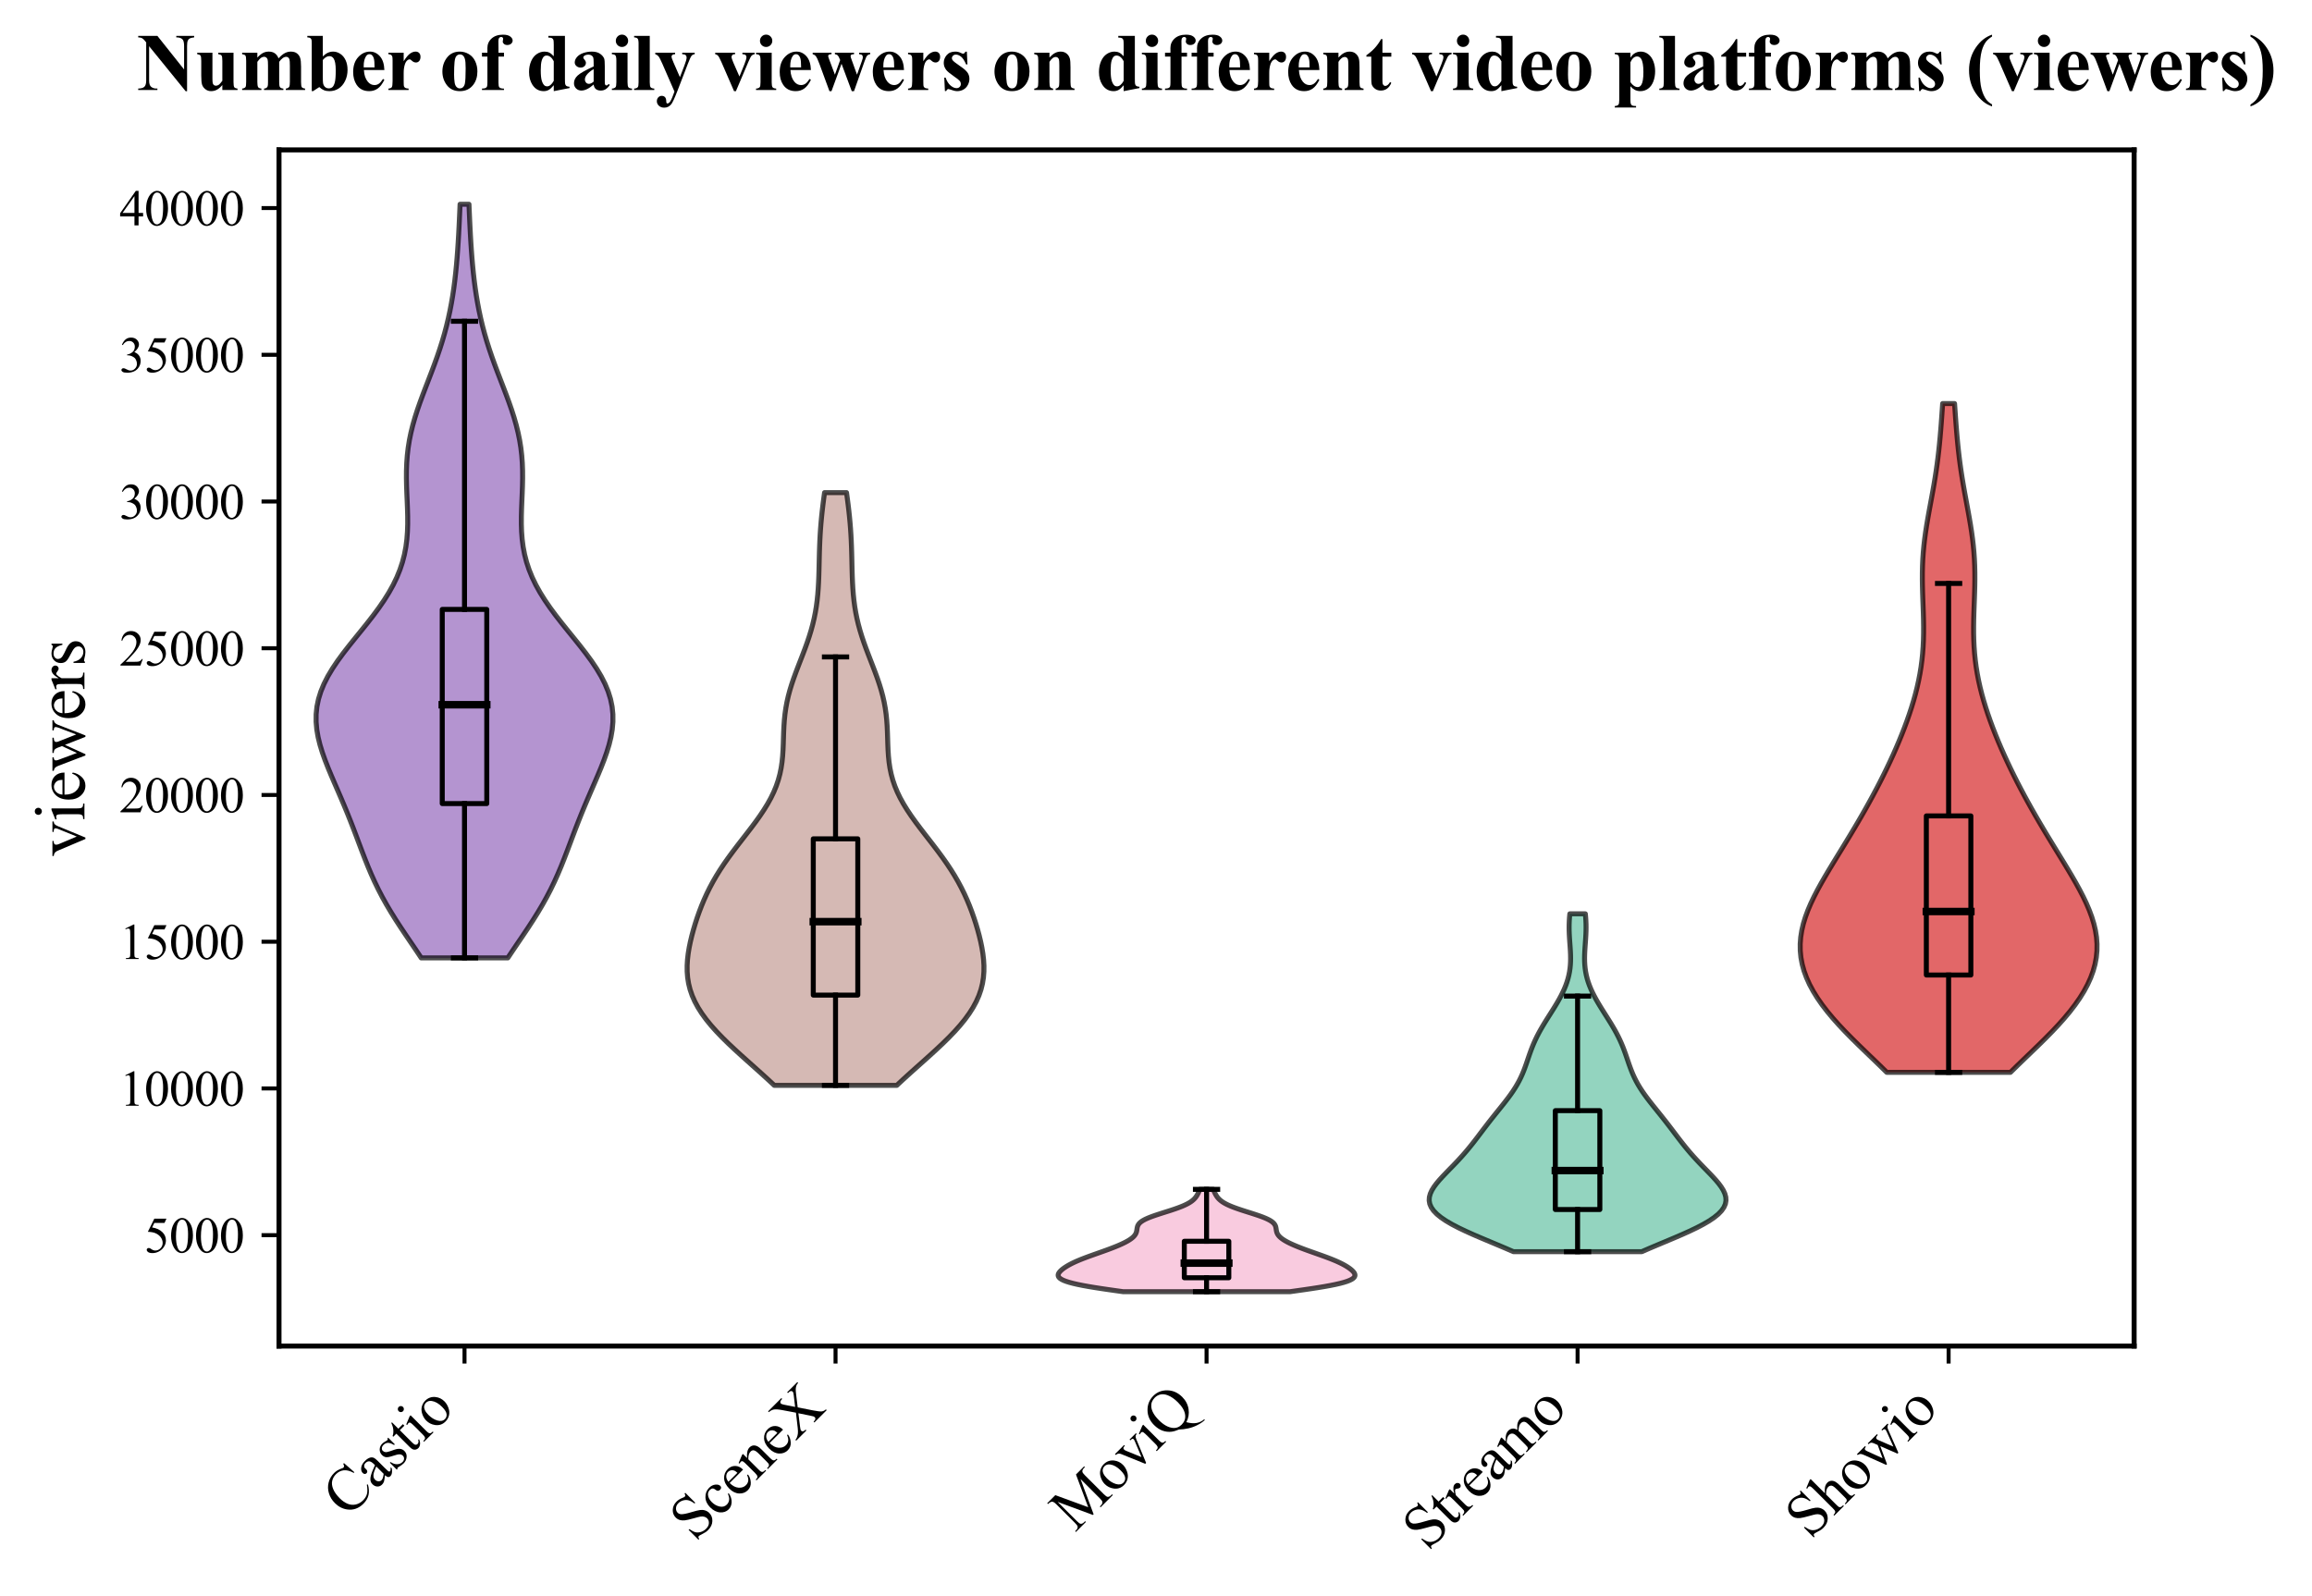 <?xml version="1.0" encoding="utf-8" standalone="no"?>
<!DOCTYPE svg PUBLIC "-//W3C//DTD SVG 1.1//EN"
  "http://www.w3.org/Graphics/SVG/1.1/DTD/svg11.dtd">
<svg xmlns:xlink="http://www.w3.org/1999/xlink" width="463.356pt" height="319.988pt" viewBox="0 0 463.356 319.988" xmlns="http://www.w3.org/2000/svg" version="1.1">
 <defs>
  <style type="text/css">*{stroke-linejoin: round; stroke-linecap: butt}</style>
 </defs>
 <g id="figure_1">
  <g id="patch_1">
   <path d="M 0 319.988 
L 463.356 319.988 
L 463.356 0 
L 0 0 
z
" style="fill: #ffffff"/>
  </g>
  <g id="axes_1">
   <g id="patch_2">
    <path d="M 55.916 269.804 
L 427.706 269.804 
L 427.706 30.045 
L 55.916 30.045 
z
" style="fill: #ffffff"/>
   </g>
   <g id="PolyCollection_1">
    <defs>
     <path id="m64bb00b9bd" d="M 101.768 -127.986 
L 84.422 -127.986 
L 83.402 -129.512 
L 82.367 -131.037 
L 81.332 -132.563 
L 80.311 -134.089 
L 79.319 -135.615 
L 78.367 -137.141 
L 77.464 -138.667 
L 76.614 -140.193 
L 75.821 -141.718 
L 75.083 -143.244 
L 74.395 -144.77 
L 73.75 -146.296 
L 73.139 -147.822 
L 72.551 -149.348 
L 71.975 -150.873 
L 71.402 -152.399 
L 70.822 -153.925 
L 70.229 -155.451 
L 69.618 -156.977 
L 68.987 -158.503 
L 68.34 -160.029 
L 67.681 -161.554 
L 67.018 -163.08 
L 66.363 -164.606 
L 65.73 -166.132 
L 65.134 -167.658 
L 64.593 -169.184 
L 64.126 -170.71 
L 63.751 -172.235 
L 63.488 -173.761 
L 63.352 -175.287 
L 63.357 -176.813 
L 63.514 -178.339 
L 63.83 -179.865 
L 64.305 -181.39 
L 64.935 -182.916 
L 65.713 -184.442 
L 66.624 -185.968 
L 67.649 -187.494 
L 68.765 -189.02 
L 69.949 -190.546 
L 71.174 -192.071 
L 72.412 -193.597 
L 73.636 -195.123 
L 74.823 -196.649 
L 75.95 -198.175 
L 76.998 -199.701 
L 77.952 -201.227 
L 78.8 -202.752 
L 79.535 -204.278 
L 80.155 -205.804 
L 80.66 -207.33 
L 81.054 -208.856 
L 81.345 -210.382 
L 81.542 -211.907 
L 81.658 -213.433 
L 81.707 -214.959 
L 81.703 -216.485 
L 81.663 -218.011 
L 81.602 -219.537 
L 81.535 -221.063 
L 81.48 -222.588 
L 81.449 -224.114 
L 81.456 -225.64 
L 81.512 -227.166 
L 81.625 -228.692 
L 81.801 -230.218 
L 82.045 -231.744 
L 82.357 -233.269 
L 82.733 -234.795 
L 83.169 -236.321 
L 83.658 -237.847 
L 84.189 -239.373 
L 84.751 -240.899 
L 85.333 -242.424 
L 85.922 -243.95 
L 86.508 -245.476 
L 87.079 -247.002 
L 87.628 -248.528 
L 88.146 -250.054 
L 88.63 -251.58 
L 89.076 -253.105 
L 89.482 -254.631 
L 89.848 -256.157 
L 90.176 -257.683 
L 90.468 -259.209 
L 90.726 -260.735 
L 90.953 -262.261 
L 91.152 -263.786 
L 91.325 -265.312 
L 91.477 -266.838 
L 91.609 -268.364 
L 91.724 -269.89 
L 91.825 -271.416 
L 91.915 -272.941 
L 91.995 -274.467 
L 92.068 -275.993 
L 92.137 -277.519 
L 92.201 -279.045 
L 93.989 -279.045 
L 93.989 -279.045 
L 94.053 -277.519 
L 94.121 -275.993 
L 94.195 -274.467 
L 94.275 -272.941 
L 94.364 -271.416 
L 94.466 -269.89 
L 94.581 -268.364 
L 94.713 -266.838 
L 94.865 -265.312 
L 95.038 -263.786 
L 95.237 -262.261 
L 95.464 -260.735 
L 95.722 -259.209 
L 96.014 -257.683 
L 96.342 -256.157 
L 96.708 -254.631 
L 97.114 -253.105 
L 97.56 -251.58 
L 98.044 -250.054 
L 98.562 -248.528 
L 99.111 -247.002 
L 99.682 -245.476 
L 100.268 -243.95 
L 100.857 -242.424 
L 101.439 -240.899 
L 102.001 -239.373 
L 102.532 -237.847 
L 103.021 -236.321 
L 103.457 -234.795 
L 103.833 -233.269 
L 104.145 -231.744 
L 104.389 -230.218 
L 104.565 -228.692 
L 104.678 -227.166 
L 104.734 -225.64 
L 104.741 -224.114 
L 104.71 -222.588 
L 104.654 -221.063 
L 104.588 -219.537 
L 104.527 -218.011 
L 104.487 -216.485 
L 104.483 -214.959 
L 104.531 -213.433 
L 104.648 -211.907 
L 104.845 -210.382 
L 105.136 -208.856 
L 105.53 -207.33 
L 106.035 -205.804 
L 106.655 -204.278 
L 107.39 -202.752 
L 108.238 -201.227 
L 109.192 -199.701 
L 110.239 -198.175 
L 111.366 -196.649 
L 112.553 -195.123 
L 113.778 -193.597 
L 115.016 -192.071 
L 116.24 -190.546 
L 117.424 -189.02 
L 118.541 -187.494 
L 119.566 -185.968 
L 120.477 -184.442 
L 121.254 -182.916 
L 121.885 -181.39 
L 122.36 -179.865 
L 122.676 -178.339 
L 122.833 -176.813 
L 122.838 -175.287 
L 122.702 -173.761 
L 122.439 -172.235 
L 122.064 -170.71 
L 121.597 -169.184 
L 121.056 -167.658 
L 120.46 -166.132 
L 119.827 -164.606 
L 119.171 -163.08 
L 118.509 -161.554 
L 117.85 -160.029 
L 117.202 -158.503 
L 116.572 -156.977 
L 115.961 -155.451 
L 115.368 -153.925 
L 114.788 -152.399 
L 114.215 -150.873 
L 113.639 -149.348 
L 113.051 -147.822 
L 112.44 -146.296 
L 111.795 -144.77 
L 111.107 -143.244 
L 110.369 -141.718 
L 109.576 -140.193 
L 108.726 -138.667 
L 107.823 -137.141 
L 106.87 -135.615 
L 105.878 -134.089 
L 104.858 -132.563 
L 103.823 -131.037 
L 102.788 -129.512 
L 101.768 -127.986 
z
" style="stroke: #000000; stroke-opacity: 0.7"/>
    </defs>
    <g clip-path="url(#ped6c3a680a)">
     <use xlink:href="#m64bb00b9bd" x="0" y="319.988" style="fill: #9467bd; fill-opacity: 0.7; stroke: #000000; stroke-opacity: 0.7"/>
    </g>
   </g>
   <g id="PolyCollection_2">
    <defs>
     <path id="m1ed629574f" d="M 179.729 -102.44 
L 155.177 -102.44 
L 153.889 -103.64 
L 152.569 -104.84 
L 151.229 -106.04 
L 149.884 -107.24 
L 148.547 -108.44 
L 147.233 -109.64 
L 145.958 -110.84 
L 144.737 -112.04 
L 143.584 -113.24 
L 142.512 -114.44 
L 141.534 -115.64 
L 140.659 -116.841 
L 139.895 -118.041 
L 139.247 -119.241 
L 138.717 -120.441 
L 138.304 -121.641 
L 138.004 -122.841 
L 137.811 -124.041 
L 137.716 -125.241 
L 137.71 -126.441 
L 137.782 -127.641 
L 137.921 -128.841 
L 138.118 -130.041 
L 138.364 -131.241 
L 138.651 -132.441 
L 138.975 -133.642 
L 139.332 -134.842 
L 139.721 -136.042 
L 140.144 -137.242 
L 140.604 -138.442 
L 141.103 -139.642 
L 141.645 -140.842 
L 142.236 -142.042 
L 142.877 -143.242 
L 143.571 -144.442 
L 144.317 -145.642 
L 145.114 -146.842 
L 145.957 -148.042 
L 146.838 -149.243 
L 147.748 -150.443 
L 148.676 -151.643 
L 149.608 -152.843 
L 150.53 -154.043 
L 151.428 -155.243 
L 152.286 -156.443 
L 153.09 -157.643 
L 153.83 -158.843 
L 154.494 -160.043 
L 155.075 -161.243 
L 155.571 -162.443 
L 155.979 -163.643 
L 156.304 -164.844 
L 156.55 -166.044 
L 156.728 -167.244 
L 156.849 -168.444 
L 156.927 -169.644 
L 156.977 -170.844 
L 157.014 -172.044 
L 157.053 -173.244 
L 157.108 -174.444 
L 157.193 -175.644 
L 157.316 -176.844 
L 157.486 -178.044 
L 157.706 -179.244 
L 157.978 -180.444 
L 158.3 -181.645 
L 158.668 -182.845 
L 159.075 -184.045 
L 159.512 -185.245 
L 159.969 -186.445 
L 160.435 -187.645 
L 160.9 -188.845 
L 161.353 -190.045 
L 161.785 -191.245 
L 162.188 -192.445 
L 162.555 -193.645 
L 162.882 -194.845 
L 163.166 -196.045 
L 163.408 -197.246 
L 163.607 -198.446 
L 163.766 -199.646 
L 163.89 -200.846 
L 163.982 -202.046 
L 164.05 -203.246 
L 164.099 -204.446 
L 164.134 -205.646 
L 164.162 -206.846 
L 164.189 -208.046 
L 164.22 -209.246 
L 164.258 -210.446 
L 164.308 -211.646 
L 164.371 -212.846 
L 164.451 -214.047 
L 164.547 -215.247 
L 164.66 -216.447 
L 164.788 -217.647 
L 164.931 -218.847 
L 165.086 -220.047 
L 165.25 -221.247 
L 169.656 -221.247 
L 169.656 -221.247 
L 169.82 -220.047 
L 169.975 -218.847 
L 170.118 -217.647 
L 170.246 -216.447 
L 170.359 -215.247 
L 170.455 -214.047 
L 170.535 -212.846 
L 170.598 -211.646 
L 170.648 -210.446 
L 170.686 -209.246 
L 170.717 -208.046 
L 170.743 -206.846 
L 170.772 -205.646 
L 170.807 -204.446 
L 170.856 -203.246 
L 170.923 -202.046 
L 171.016 -200.846 
L 171.14 -199.646 
L 171.299 -198.446 
L 171.498 -197.246 
L 171.74 -196.045 
L 172.024 -194.845 
L 172.351 -193.645 
L 172.718 -192.445 
L 173.121 -191.245 
L 173.553 -190.045 
L 174.006 -188.845 
L 174.471 -187.645 
L 174.937 -186.445 
L 175.394 -185.245 
L 175.831 -184.045 
L 176.238 -182.845 
L 176.606 -181.645 
L 176.928 -180.444 
L 177.2 -179.244 
L 177.42 -178.044 
L 177.59 -176.844 
L 177.713 -175.644 
L 177.798 -174.444 
L 177.853 -173.244 
L 177.892 -172.044 
L 177.929 -170.844 
L 177.979 -169.644 
L 178.056 -168.444 
L 178.177 -167.244 
L 178.355 -166.044 
L 178.602 -164.844 
L 178.927 -163.643 
L 179.335 -162.443 
L 179.831 -161.243 
L 180.412 -160.043 
L 181.076 -158.843 
L 181.816 -157.643 
L 182.62 -156.443 
L 183.478 -155.243 
L 184.376 -154.043 
L 185.298 -152.843 
L 186.23 -151.643 
L 187.158 -150.443 
L 188.068 -149.243 
L 188.949 -148.042 
L 189.792 -146.842 
L 190.588 -145.642 
L 191.335 -144.442 
L 192.029 -143.242 
L 192.67 -142.042 
L 193.261 -140.842 
L 193.803 -139.642 
L 194.302 -138.442 
L 194.761 -137.242 
L 195.184 -136.042 
L 195.574 -134.842 
L 195.931 -133.642 
L 196.255 -132.441 
L 196.542 -131.241 
L 196.787 -130.041 
L 196.984 -128.841 
L 197.124 -127.641 
L 197.196 -126.441 
L 197.19 -125.241 
L 197.095 -124.041 
L 196.902 -122.841 
L 196.602 -121.641 
L 196.189 -120.441 
L 195.659 -119.241 
L 195.011 -118.041 
L 194.247 -116.841 
L 193.372 -115.64 
L 192.394 -114.44 
L 191.322 -113.24 
L 190.169 -112.04 
L 188.947 -110.84 
L 187.672 -109.64 
L 186.359 -108.44 
L 185.022 -107.24 
L 183.677 -106.04 
L 182.337 -104.84 
L 181.017 -103.64 
L 179.729 -102.44 
z
" style="stroke: #000000; stroke-opacity: 0.7"/>
    </defs>
    <g clip-path="url(#ped6c3a680a)">
     <use xlink:href="#m1ed629574f" x="0" y="319.988" style="fill: #c49c94; fill-opacity: 0.7; stroke: #000000; stroke-opacity: 0.7"/>
    </g>
   </g>
   <g id="PolyCollection_3">
    <defs>
     <path id="mf692f69731" d="M 258.52 -61.082 
L 225.102 -61.082 
L 223.613 -61.29 
L 222.155 -61.497 
L 220.748 -61.704 
L 219.413 -61.911 
L 218.165 -62.119 
L 217.021 -62.326 
L 215.992 -62.533 
L 215.085 -62.74 
L 214.305 -62.948 
L 213.652 -63.155 
L 213.123 -63.362 
L 212.712 -63.569 
L 212.411 -63.776 
L 212.211 -63.984 
L 212.1 -64.191 
L 212.068 -64.398 
L 212.103 -64.605 
L 212.197 -64.813 
L 212.34 -65.02 
L 212.524 -65.227 
L 212.745 -65.434 
L 212.998 -65.642 
L 213.28 -65.849 
L 213.59 -66.056 
L 213.927 -66.263 
L 214.292 -66.471 
L 214.683 -66.678 
L 215.103 -66.885 
L 215.549 -67.092 
L 216.022 -67.3 
L 216.521 -67.507 
L 217.042 -67.714 
L 217.584 -67.921 
L 218.143 -68.129 
L 218.715 -68.336 
L 219.296 -68.543 
L 219.882 -68.75 
L 220.468 -68.958 
L 221.051 -69.165 
L 221.627 -69.372 
L 222.191 -69.579 
L 222.742 -69.786 
L 223.275 -69.994 
L 223.789 -70.201 
L 224.28 -70.408 
L 224.746 -70.615 
L 225.186 -70.823 
L 225.596 -71.03 
L 225.974 -71.237 
L 226.319 -71.444 
L 226.627 -71.652 
L 226.899 -71.859 
L 227.133 -72.066 
L 227.328 -72.273 
L 227.487 -72.481 
L 227.611 -72.688 
L 227.703 -72.895 
L 227.769 -73.102 
L 227.815 -73.31 
L 227.848 -73.517 
L 227.878 -73.724 
L 227.914 -73.931 
L 227.965 -74.139 
L 228.043 -74.346 
L 228.157 -74.553 
L 228.315 -74.76 
L 228.526 -74.968 
L 228.793 -75.175 
L 229.122 -75.382 
L 229.511 -75.589 
L 229.961 -75.796 
L 230.466 -76.004 
L 231.02 -76.211 
L 231.615 -76.418 
L 232.241 -76.625 
L 232.888 -76.833 
L 233.543 -77.04 
L 234.196 -77.247 
L 234.836 -77.454 
L 235.454 -77.662 
L 236.041 -77.869 
L 236.59 -78.076 
L 237.097 -78.283 
L 237.559 -78.491 
L 237.974 -78.698 
L 238.342 -78.905 
L 238.666 -79.112 
L 238.947 -79.32 
L 239.19 -79.527 
L 239.399 -79.734 
L 239.579 -79.941 
L 239.735 -80.149 
L 239.871 -80.356 
L 239.991 -80.563 
L 240.1 -80.77 
L 240.201 -80.978 
L 240.296 -81.185 
L 240.389 -81.392 
L 240.48 -81.599 
L 243.142 -81.599 
L 243.142 -81.599 
L 243.233 -81.392 
L 243.326 -81.185 
L 243.421 -80.978 
L 243.522 -80.77 
L 243.631 -80.563 
L 243.751 -80.356 
L 243.887 -80.149 
L 244.042 -79.941 
L 244.222 -79.734 
L 244.432 -79.527 
L 244.675 -79.32 
L 244.956 -79.112 
L 245.28 -78.905 
L 245.648 -78.698 
L 246.063 -78.491 
L 246.525 -78.283 
L 247.032 -78.076 
L 247.581 -77.869 
L 248.168 -77.662 
L 248.786 -77.454 
L 249.426 -77.247 
L 250.079 -77.04 
L 250.734 -76.833 
L 251.381 -76.625 
L 252.007 -76.418 
L 252.602 -76.211 
L 253.156 -76.004 
L 253.661 -75.796 
L 254.111 -75.589 
L 254.5 -75.382 
L 254.829 -75.175 
L 255.096 -74.968 
L 255.307 -74.76 
L 255.465 -74.553 
L 255.579 -74.346 
L 255.657 -74.139 
L 255.708 -73.931 
L 255.744 -73.724 
L 255.773 -73.517 
L 255.807 -73.31 
L 255.853 -73.102 
L 255.919 -72.895 
L 256.011 -72.688 
L 256.135 -72.481 
L 256.294 -72.273 
L 256.489 -72.066 
L 256.723 -71.859 
L 256.995 -71.652 
L 257.303 -71.444 
L 257.648 -71.237 
L 258.026 -71.03 
L 258.436 -70.823 
L 258.875 -70.615 
L 259.342 -70.408 
L 259.833 -70.201 
L 260.347 -69.994 
L 260.88 -69.786 
L 261.431 -69.579 
L 261.995 -69.372 
L 262.571 -69.165 
L 263.154 -68.958 
L 263.74 -68.75 
L 264.326 -68.543 
L 264.907 -68.336 
L 265.479 -68.129 
L 266.038 -67.921 
L 266.58 -67.714 
L 267.101 -67.507 
L 267.6 -67.3 
L 268.073 -67.092 
L 268.519 -66.885 
L 268.938 -66.678 
L 269.33 -66.471 
L 269.694 -66.263 
L 270.032 -66.056 
L 270.342 -65.849 
L 270.624 -65.642 
L 270.877 -65.434 
L 271.097 -65.227 
L 271.282 -65.02 
L 271.425 -64.813 
L 271.518 -64.605 
L 271.554 -64.398 
L 271.522 -64.191 
L 271.411 -63.984 
L 271.211 -63.776 
L 270.91 -63.569 
L 270.499 -63.362 
L 269.97 -63.155 
L 269.317 -62.948 
L 268.536 -62.74 
L 267.63 -62.533 
L 266.601 -62.326 
L 265.457 -62.119 
L 264.209 -61.911 
L 262.873 -61.704 
L 261.467 -61.497 
L 260.008 -61.29 
L 258.52 -61.082 
z
" style="stroke: #000000; stroke-opacity: 0.7"/>
    </defs>
    <g clip-path="url(#ped6c3a680a)">
     <use xlink:href="#mf692f69731" x="0" y="319.988" style="fill: #f7b6d2; fill-opacity: 0.7; stroke: #000000; stroke-opacity: 0.7"/>
    </g>
   </g>
   <g id="PolyCollection_4">
    <defs>
     <path id="maca855f93d" d="M 329.018 -69.1 
L 303.32 -69.1 
L 301.744 -69.784 
L 300.126 -70.468 
L 298.491 -71.152 
L 296.865 -71.836 
L 295.275 -72.52 
L 293.751 -73.204 
L 292.32 -73.888 
L 291.006 -74.572 
L 289.833 -75.256 
L 288.819 -75.94 
L 287.977 -76.624 
L 287.317 -77.308 
L 286.841 -77.992 
L 286.546 -78.676 
L 286.426 -79.36 
L 286.467 -80.045 
L 286.654 -80.729 
L 286.969 -81.413 
L 287.392 -82.097 
L 287.9 -82.781 
L 288.475 -83.465 
L 289.097 -84.149 
L 289.748 -84.833 
L 290.413 -85.517 
L 291.079 -86.201 
L 291.738 -86.885 
L 292.381 -87.569 
L 293.004 -88.253 
L 293.606 -88.937 
L 294.185 -89.621 
L 294.745 -90.305 
L 295.288 -90.989 
L 295.818 -91.673 
L 296.339 -92.357 
L 296.857 -93.041 
L 297.376 -93.726 
L 297.899 -94.41 
L 298.429 -95.094 
L 298.967 -95.778 
L 299.511 -96.462 
L 300.061 -97.146 
L 300.612 -97.83 
L 301.16 -98.514 
L 301.699 -99.198 
L 302.222 -99.882 
L 302.725 -100.566 
L 303.201 -101.25 
L 303.646 -101.934 
L 304.058 -102.618 
L 304.435 -103.302 
L 304.777 -103.986 
L 305.088 -104.67 
L 305.371 -105.354 
L 305.631 -106.038 
L 305.875 -106.722 
L 306.11 -107.407 
L 306.343 -108.091 
L 306.58 -108.775 
L 306.828 -109.459 
L 307.091 -110.143 
L 307.374 -110.827 
L 307.68 -111.511 
L 308.009 -112.195 
L 308.362 -112.879 
L 308.737 -113.563 
L 309.133 -114.247 
L 309.544 -114.931 
L 309.968 -115.615 
L 310.4 -116.299 
L 310.834 -116.983 
L 311.265 -117.667 
L 311.688 -118.351 
L 312.097 -119.035 
L 312.489 -119.719 
L 312.857 -120.404 
L 313.199 -121.088 
L 313.512 -121.772 
L 313.791 -122.456 
L 314.036 -123.14 
L 314.245 -123.824 
L 314.417 -124.508 
L 314.552 -125.192 
L 314.653 -125.876 
L 314.721 -126.56 
L 314.758 -127.244 
L 314.768 -127.928 
L 314.757 -128.612 
L 314.728 -129.296 
L 314.686 -129.98 
L 314.638 -130.664 
L 314.588 -131.348 
L 314.543 -132.032 
L 314.505 -132.716 
L 314.48 -133.4 
L 314.471 -134.085 
L 314.479 -134.769 
L 314.506 -135.453 
L 314.551 -136.137 
L 314.615 -136.821 
L 317.723 -136.821 
L 317.723 -136.821 
L 317.786 -136.137 
L 317.832 -135.453 
L 317.859 -134.769 
L 317.867 -134.085 
L 317.858 -133.4 
L 317.833 -132.716 
L 317.795 -132.032 
L 317.749 -131.348 
L 317.7 -130.664 
L 317.652 -129.98 
L 317.61 -129.296 
L 317.581 -128.612 
L 317.569 -127.928 
L 317.58 -127.244 
L 317.617 -126.56 
L 317.685 -125.876 
L 317.786 -125.192 
L 317.921 -124.508 
L 318.093 -123.824 
L 318.302 -123.14 
L 318.547 -122.456 
L 318.826 -121.772 
L 319.138 -121.088 
L 319.481 -120.404 
L 319.849 -119.719 
L 320.241 -119.035 
L 320.65 -118.351 
L 321.073 -117.667 
L 321.504 -116.983 
L 321.938 -116.299 
L 322.37 -115.615 
L 322.794 -114.931 
L 323.205 -114.247 
L 323.601 -113.563 
L 323.976 -112.879 
L 324.329 -112.195 
L 324.658 -111.511 
L 324.964 -110.827 
L 325.247 -110.143 
L 325.51 -109.459 
L 325.758 -108.775 
L 325.995 -108.091 
L 326.228 -107.407 
L 326.462 -106.722 
L 326.707 -106.038 
L 326.967 -105.354 
L 327.25 -104.67 
L 327.561 -103.986 
L 327.903 -103.302 
L 328.28 -102.618 
L 328.692 -101.934 
L 329.137 -101.25 
L 329.613 -100.566 
L 330.116 -99.882 
L 330.639 -99.198 
L 331.178 -98.514 
L 331.726 -97.83 
L 332.277 -97.146 
L 332.827 -96.462 
L 333.371 -95.778 
L 333.909 -95.094 
L 334.438 -94.41 
L 334.962 -93.726 
L 335.48 -93.041 
L 335.999 -92.357 
L 336.52 -91.673 
L 337.05 -90.989 
L 337.593 -90.305 
L 338.152 -89.621 
L 338.732 -88.937 
L 339.334 -88.253 
L 339.957 -87.569 
L 340.6 -86.885 
L 341.259 -86.201 
L 341.925 -85.517 
L 342.59 -84.833 
L 343.241 -84.149 
L 343.863 -83.465 
L 344.438 -82.781 
L 344.946 -82.097 
L 345.369 -81.413 
L 345.683 -80.729 
L 345.871 -80.045 
L 345.912 -79.36 
L 345.792 -78.676 
L 345.497 -77.992 
L 345.021 -77.308 
L 344.361 -76.624 
L 343.519 -75.94 
L 342.505 -75.256 
L 341.332 -74.572 
L 340.018 -73.888 
L 338.587 -73.204 
L 337.062 -72.52 
L 335.473 -71.836 
L 333.847 -71.152 
L 332.212 -70.468 
L 330.594 -69.784 
L 329.018 -69.1 
z
" style="stroke: #000000; stroke-opacity: 0.7"/>
    </defs>
    <g clip-path="url(#ped6c3a680a)">
     <use xlink:href="#maca855f93d" x="0" y="319.988" style="fill: #66c2a5; fill-opacity: 0.7; stroke: #000000; stroke-opacity: 0.7"/>
    </g>
   </g>
   <g id="PolyCollection_5">
    <defs>
     <path id="m7f6e6379b7" d="M 402.923 -105.051 
L 378.131 -105.051 
L 376.752 -106.405 
L 375.35 -107.759 
L 373.94 -109.113 
L 372.54 -110.467 
L 371.166 -111.821 
L 369.833 -113.175 
L 368.556 -114.529 
L 367.347 -115.883 
L 366.217 -117.237 
L 365.176 -118.592 
L 364.233 -119.946 
L 363.395 -121.3 
L 362.666 -122.654 
L 362.053 -124.008 
L 361.557 -125.362 
L 361.183 -126.716 
L 360.929 -128.07 
L 360.797 -129.424 
L 360.784 -130.778 
L 360.887 -132.132 
L 361.1 -133.486 
L 361.418 -134.84 
L 361.833 -136.194 
L 362.334 -137.548 
L 362.912 -138.902 
L 363.557 -140.256 
L 364.256 -141.61 
L 365 -142.964 
L 365.779 -144.318 
L 366.582 -145.672 
L 367.401 -147.026 
L 368.229 -148.38 
L 369.06 -149.734 
L 369.888 -151.088 
L 370.71 -152.442 
L 371.522 -153.796 
L 372.323 -155.15 
L 373.11 -156.504 
L 373.881 -157.858 
L 374.637 -159.212 
L 375.375 -160.566 
L 376.095 -161.92 
L 376.796 -163.274 
L 377.479 -164.628 
L 378.141 -165.982 
L 378.783 -167.336 
L 379.405 -168.69 
L 380.004 -170.044 
L 380.582 -171.398 
L 381.136 -172.752 
L 381.665 -174.106 
L 382.168 -175.46 
L 382.642 -176.814 
L 383.087 -178.168 
L 383.499 -179.522 
L 383.876 -180.876 
L 384.217 -182.23 
L 384.518 -183.584 
L 384.78 -184.938 
L 385.001 -186.293 
L 385.18 -187.647 
L 385.319 -189.001 
L 385.419 -190.355 
L 385.482 -191.709 
L 385.513 -193.063 
L 385.516 -194.417 
L 385.496 -195.771 
L 385.459 -197.125 
L 385.412 -198.479 
L 385.362 -199.833 
L 385.315 -201.187 
L 385.28 -202.541 
L 385.261 -203.895 
L 385.266 -205.249 
L 385.297 -206.603 
L 385.359 -207.957 
L 385.453 -209.311 
L 385.579 -210.665 
L 385.736 -212.019 
L 385.921 -213.373 
L 386.131 -214.727 
L 386.36 -216.081 
L 386.602 -217.435 
L 386.852 -218.789 
L 387.103 -220.143 
L 387.35 -221.497 
L 387.589 -222.851 
L 387.815 -224.205 
L 388.025 -225.559 
L 388.218 -226.913 
L 388.393 -228.267 
L 388.551 -229.621 
L 388.693 -230.975 
L 388.821 -232.329 
L 388.937 -233.683 
L 389.044 -235.037 
L 389.144 -236.391 
L 389.24 -237.745 
L 389.332 -239.099 
L 391.722 -239.099 
L 391.722 -239.099 
L 391.814 -237.745 
L 391.91 -236.391 
L 392.01 -235.037 
L 392.117 -233.683 
L 392.233 -232.329 
L 392.361 -230.975 
L 392.503 -229.621 
L 392.661 -228.267 
L 392.836 -226.913 
L 393.029 -225.559 
L 393.239 -224.205 
L 393.465 -222.851 
L 393.703 -221.497 
L 393.951 -220.143 
L 394.202 -218.789 
L 394.452 -217.435 
L 394.694 -216.081 
L 394.923 -214.727 
L 395.133 -213.373 
L 395.318 -212.019 
L 395.475 -210.665 
L 395.601 -209.311 
L 395.695 -207.957 
L 395.757 -206.603 
L 395.788 -205.249 
L 395.792 -203.895 
L 395.774 -202.541 
L 395.738 -201.187 
L 395.692 -199.833 
L 395.642 -198.479 
L 395.595 -197.125 
L 395.558 -195.771 
L 395.538 -194.417 
L 395.54 -193.063 
L 395.571 -191.709 
L 395.635 -190.355 
L 395.735 -189.001 
L 395.874 -187.647 
L 396.053 -186.293 
L 396.274 -184.938 
L 396.535 -183.584 
L 396.837 -182.23 
L 397.178 -180.876 
L 397.555 -179.522 
L 397.967 -178.168 
L 398.411 -176.814 
L 398.886 -175.46 
L 399.389 -174.106 
L 399.918 -172.752 
L 400.472 -171.398 
L 401.049 -170.044 
L 401.649 -168.69 
L 402.271 -167.336 
L 402.913 -165.982 
L 403.575 -164.628 
L 404.257 -163.274 
L 404.959 -161.92 
L 405.679 -160.566 
L 406.417 -159.212 
L 407.172 -157.858 
L 407.944 -156.504 
L 408.731 -155.15 
L 409.531 -153.796 
L 410.344 -152.442 
L 411.166 -151.088 
L 411.994 -149.734 
L 412.825 -148.38 
L 413.653 -147.026 
L 414.472 -145.672 
L 415.275 -144.318 
L 416.053 -142.964 
L 416.798 -141.61 
L 417.497 -140.256 
L 418.142 -138.902 
L 418.72 -137.548 
L 419.221 -136.194 
L 419.636 -134.84 
L 419.954 -133.486 
L 420.167 -132.132 
L 420.27 -130.778 
L 420.257 -129.424 
L 420.125 -128.07 
L 419.871 -126.716 
L 419.496 -125.362 
L 419.001 -124.008 
L 418.388 -122.654 
L 417.659 -121.3 
L 416.821 -119.946 
L 415.877 -118.592 
L 414.837 -117.237 
L 413.707 -115.883 
L 412.498 -114.529 
L 411.221 -113.175 
L 409.888 -111.821 
L 408.514 -110.467 
L 407.114 -109.113 
L 405.704 -107.759 
L 404.302 -106.405 
L 402.923 -105.051 
z
" style="stroke: #000000; stroke-opacity: 0.7"/>
    </defs>
    <g clip-path="url(#ped6c3a680a)">
     <use xlink:href="#m7f6e6379b7" x="0" y="319.988" style="fill: #d62728; fill-opacity: 0.7; stroke: #000000; stroke-opacity: 0.7"/>
    </g>
   </g>
   <g id="matplotlib.axis_1">
    <g id="xtick_1">
     <g id="line2d_1">
      <defs>
       <path id="m3e89cb8d83" d="M 0 0 
L 0 3.5 
" style="stroke: #000000; stroke-width: 0.8"/>
      </defs>
      <g>
       <use xlink:href="#m3e89cb8d83" x="93.095" y="269.804" style="stroke: #000000; stroke-width: 0.8"/>
      </g>
     </g>
     <g id="text_1">
      <!-- Castio -->
      <g transform="translate(69.593 304.382) rotate(-45) scale(0.12 -0.12)">
       <defs>
        <path id="TimesNewRomanPSMT-43" d="M 3853 4334 
L 3950 2894 
L 3853 2894 
Q 3659 3541 3300 3825 
Q 2941 4109 2438 4109 
Q 2016 4109 1675 3895 
Q 1334 3681 1139 3212 
Q 944 2744 944 2047 
Q 944 1472 1128 1050 
Q 1313 628 1683 403 
Q 2053 178 2528 178 
Q 2941 178 3256 354 
Q 3572 531 3950 1056 
L 4047 994 
Q 3728 428 3303 165 
Q 2878 -97 2294 -97 
Q 1241 -97 663 684 
Q 231 1266 231 2053 
Q 231 2688 515 3219 
Q 800 3750 1298 4042 
Q 1797 4334 2388 4334 
Q 2847 4334 3294 4109 
Q 3425 4041 3481 4041 
Q 3566 4041 3628 4100 
Q 3709 4184 3744 4334 
L 3853 4334 
z
" transform="scale(0.016)"/>
        <path id="TimesNewRomanPSMT-61" d="M 1822 413 
Q 1381 72 1269 19 
Q 1100 -59 909 -59 
Q 613 -59 420 144 
Q 228 347 228 678 
Q 228 888 322 1041 
Q 450 1253 767 1440 
Q 1084 1628 1822 1897 
L 1822 2009 
Q 1822 2438 1686 2597 
Q 1550 2756 1291 2756 
Q 1094 2756 978 2650 
Q 859 2544 859 2406 
L 866 2225 
Q 866 2081 792 2003 
Q 719 1925 600 1925 
Q 484 1925 411 2006 
Q 338 2088 338 2228 
Q 338 2497 613 2722 
Q 888 2947 1384 2947 
Q 1766 2947 2009 2819 
Q 2194 2722 2281 2516 
Q 2338 2381 2338 1966 
L 2338 994 
Q 2338 584 2353 492 
Q 2369 400 2405 369 
Q 2441 338 2488 338 
Q 2538 338 2575 359 
Q 2641 400 2828 588 
L 2828 413 
Q 2478 -56 2159 -56 
Q 2006 -56 1915 50 
Q 1825 156 1822 413 
z
M 1822 616 
L 1822 1706 
Q 1350 1519 1213 1441 
Q 966 1303 859 1153 
Q 753 1003 753 825 
Q 753 600 887 451 
Q 1022 303 1197 303 
Q 1434 303 1822 616 
z
" transform="scale(0.016)"/>
        <path id="TimesNewRomanPSMT-73" d="M 2050 2947 
L 2050 1972 
L 1947 1972 
Q 1828 2431 1642 2597 
Q 1456 2763 1169 2763 
Q 950 2763 815 2647 
Q 681 2531 681 2391 
Q 681 2216 781 2091 
Q 878 1963 1175 1819 
L 1631 1597 
Q 2266 1288 2266 781 
Q 2266 391 1970 151 
Q 1675 -88 1309 -88 
Q 1047 -88 709 6 
Q 606 38 541 38 
Q 469 38 428 -44 
L 325 -44 
L 325 978 
L 428 978 
Q 516 541 762 319 
Q 1009 97 1316 97 
Q 1531 97 1667 223 
Q 1803 350 1803 528 
Q 1803 744 1651 891 
Q 1500 1038 1047 1263 
Q 594 1488 453 1669 
Q 313 1847 313 2119 
Q 313 2472 555 2709 
Q 797 2947 1181 2947 
Q 1350 2947 1591 2875 
Q 1750 2828 1803 2828 
Q 1853 2828 1881 2850 
Q 1909 2872 1947 2947 
L 2050 2947 
z
" transform="scale(0.016)"/>
        <path id="TimesNewRomanPSMT-74" d="M 1031 3803 
L 1031 2863 
L 1700 2863 
L 1700 2644 
L 1031 2644 
L 1031 788 
Q 1031 509 1111 412 
Q 1191 316 1316 316 
Q 1419 316 1516 380 
Q 1613 444 1666 569 
L 1788 569 
Q 1678 263 1478 108 
Q 1278 -47 1066 -47 
Q 922 -47 784 33 
Q 647 113 581 261 
Q 516 409 516 719 
L 516 2644 
L 63 2644 
L 63 2747 
Q 234 2816 414 2980 
Q 594 3144 734 3369 
Q 806 3488 934 3803 
L 1031 3803 
z
" transform="scale(0.016)"/>
        <path id="TimesNewRomanPSMT-69" d="M 928 4444 
Q 1059 4444 1151 4351 
Q 1244 4259 1244 4128 
Q 1244 3997 1151 3903 
Q 1059 3809 928 3809 
Q 797 3809 703 3903 
Q 609 3997 609 4128 
Q 609 4259 701 4351 
Q 794 4444 928 4444 
z
M 1188 2947 
L 1188 647 
Q 1188 378 1227 289 
Q 1266 200 1342 156 
Q 1419 113 1622 113 
L 1622 0 
L 231 0 
L 231 113 
Q 441 113 512 153 
Q 584 194 626 287 
Q 669 381 669 647 
L 669 1750 
Q 669 2216 641 2353 
Q 619 2453 572 2492 
Q 525 2531 444 2531 
Q 356 2531 231 2484 
L 188 2597 
L 1050 2947 
L 1188 2947 
z
" transform="scale(0.016)"/>
        <path id="TimesNewRomanPSMT-6f" d="M 1600 2947 
Q 2250 2947 2644 2453 
Q 2978 2031 2978 1484 
Q 2978 1100 2793 706 
Q 2609 313 2286 112 
Q 1963 -88 1566 -88 
Q 919 -88 538 428 
Q 216 863 216 1403 
Q 216 1797 411 2186 
Q 606 2575 925 2761 
Q 1244 2947 1600 2947 
z
M 1503 2744 
Q 1338 2744 1170 2645 
Q 1003 2547 900 2300 
Q 797 2053 797 1666 
Q 797 1041 1045 587 
Q 1294 134 1700 134 
Q 2003 134 2200 384 
Q 2397 634 2397 1244 
Q 2397 2006 2069 2444 
Q 1847 2744 1503 2744 
z
" transform="scale(0.016)"/>
       </defs>
       <use xlink:href="#TimesNewRomanPSMT-43"/>
       <use xlink:href="#TimesNewRomanPSMT-61" x="66.699"/>
       <use xlink:href="#TimesNewRomanPSMT-73" x="111.084"/>
       <use xlink:href="#TimesNewRomanPSMT-74" x="150"/>
       <use xlink:href="#TimesNewRomanPSMT-69" x="177.783"/>
       <use xlink:href="#TimesNewRomanPSMT-6f" x="205.566"/>
      </g>
     </g>
    </g>
    <g id="xtick_2">
     <g id="line2d_2">
      <g>
       <use xlink:href="#m3e89cb8d83" x="167.453" y="269.804" style="stroke: #000000; stroke-width: 0.8"/>
      </g>
     </g>
     <g id="text_2">
      <!-- SceneX -->
      <g transform="translate(139.249 309.085) rotate(-45) scale(0.12 -0.12)">
       <defs>
        <path id="TimesNewRomanPSMT-53" d="M 2934 4334 
L 2934 2869 
L 2819 2869 
Q 2763 3291 2617 3541 
Q 2472 3791 2203 3937 
Q 1934 4084 1647 4084 
Q 1322 4084 1109 3886 
Q 897 3688 897 3434 
Q 897 3241 1031 3081 
Q 1225 2847 1953 2456 
Q 2547 2138 2764 1967 
Q 2981 1797 3098 1565 
Q 3216 1334 3216 1081 
Q 3216 600 2842 251 
Q 2469 -97 1881 -97 
Q 1697 -97 1534 -69 
Q 1438 -53 1133 45 
Q 828 144 747 144 
Q 669 144 623 97 
Q 578 50 556 -97 
L 441 -97 
L 441 1356 
L 556 1356 
Q 638 900 775 673 
Q 913 447 1195 297 
Q 1478 147 1816 147 
Q 2206 147 2432 353 
Q 2659 559 2659 841 
Q 2659 997 2573 1156 
Q 2488 1316 2306 1453 
Q 2184 1547 1640 1851 
Q 1097 2156 867 2337 
Q 638 2519 519 2737 
Q 400 2956 400 3219 
Q 400 3675 750 4004 
Q 1100 4334 1641 4334 
Q 1978 4334 2356 4169 
Q 2531 4091 2603 4091 
Q 2684 4091 2736 4139 
Q 2788 4188 2819 4334 
L 2934 4334 
z
" transform="scale(0.016)"/>
        <path id="TimesNewRomanPSMT-63" d="M 2631 1088 
Q 2516 522 2178 217 
Q 1841 -88 1431 -88 
Q 944 -88 581 321 
Q 219 731 219 1428 
Q 219 2103 620 2525 
Q 1022 2947 1584 2947 
Q 2006 2947 2278 2723 
Q 2550 2500 2550 2259 
Q 2550 2141 2473 2067 
Q 2397 1994 2259 1994 
Q 2075 1994 1981 2113 
Q 1928 2178 1911 2362 
Q 1894 2547 1784 2644 
Q 1675 2738 1481 2738 
Q 1169 2738 978 2506 
Q 725 2200 725 1697 
Q 725 1184 976 792 
Q 1228 400 1656 400 
Q 1963 400 2206 609 
Q 2378 753 2541 1131 
L 2631 1088 
z
" transform="scale(0.016)"/>
        <path id="TimesNewRomanPSMT-65" d="M 681 1784 
Q 678 1147 991 784 
Q 1303 422 1725 422 
Q 2006 422 2214 576 
Q 2422 731 2563 1106 
L 2659 1044 
Q 2594 616 2278 264 
Q 1963 -88 1488 -88 
Q 972 -88 605 314 
Q 238 716 238 1394 
Q 238 2128 614 2539 
Q 991 2950 1559 2950 
Q 2041 2950 2350 2633 
Q 2659 2316 2659 1784 
L 681 1784 
z
M 681 1966 
L 2006 1966 
Q 1991 2241 1941 2353 
Q 1863 2528 1708 2628 
Q 1553 2728 1384 2728 
Q 1125 2728 920 2526 
Q 716 2325 681 1966 
z
" transform="scale(0.016)"/>
        <path id="TimesNewRomanPSMT-6e" d="M 1034 2341 
Q 1538 2947 1994 2947 
Q 2228 2947 2397 2830 
Q 2566 2713 2666 2444 
Q 2734 2256 2734 1869 
L 2734 647 
Q 2734 375 2778 278 
Q 2813 200 2889 156 
Q 2966 113 3172 113 
L 3172 0 
L 1756 0 
L 1756 113 
L 1816 113 
Q 2016 113 2095 173 
Q 2175 234 2206 353 
Q 2219 400 2219 647 
L 2219 1819 
Q 2219 2209 2117 2386 
Q 2016 2563 1775 2563 
Q 1403 2563 1034 2156 
L 1034 647 
Q 1034 356 1069 288 
Q 1113 197 1189 155 
Q 1266 113 1500 113 
L 1500 0 
L 84 0 
L 84 113 
L 147 113 
Q 366 113 442 223 
Q 519 334 519 647 
L 519 1709 
Q 519 2225 495 2337 
Q 472 2450 423 2490 
Q 375 2531 294 2531 
Q 206 2531 84 2484 
L 38 2597 
L 900 2947 
L 1034 2947 
L 1034 2341 
z
" transform="scale(0.016)"/>
        <path id="TimesNewRomanPSMT-58" d="M 2613 2347 
L 3522 991 
Q 3900 428 4083 279 
Q 4266 131 4547 116 
L 4547 0 
L 2728 0 
L 2728 116 
Q 2909 119 2997 153 
Q 3063 181 3105 239 
Q 3147 297 3147 356 
Q 3147 428 3119 500 
Q 3097 553 2947 775 
L 2228 1863 
L 1341 725 
Q 1200 544 1172 483 
Q 1144 422 1144 356 
Q 1144 256 1228 190 
Q 1313 125 1550 116 
L 1550 0 
L 47 0 
L 47 116 
Q 206 131 322 181 
Q 516 263 691 400 
Q 866 538 1091 822 
L 2091 2084 
L 1256 3306 
Q 916 3803 678 3958 
Q 441 4113 131 4122 
L 131 4238 
L 2091 4238 
L 2091 4122 
Q 1841 4113 1748 4041 
Q 1656 3969 1656 3881 
Q 1656 3766 1806 3544 
L 2456 2572 
L 3209 3525 
Q 3341 3694 3370 3756 
Q 3400 3819 3400 3884 
Q 3400 3950 3363 4000 
Q 3316 4066 3244 4092 
Q 3172 4119 2947 4122 
L 2947 4238 
L 4450 4238 
L 4450 4122 
Q 4272 4113 4159 4066 
Q 3991 3994 3850 3872 
Q 3709 3750 3453 3422 
L 2613 2347 
z
" transform="scale(0.016)"/>
       </defs>
       <use xlink:href="#TimesNewRomanPSMT-53"/>
       <use xlink:href="#TimesNewRomanPSMT-63" x="55.615"/>
       <use xlink:href="#TimesNewRomanPSMT-65" x="100"/>
       <use xlink:href="#TimesNewRomanPSMT-6e" x="144.385"/>
       <use xlink:href="#TimesNewRomanPSMT-65" x="194.385"/>
       <use xlink:href="#TimesNewRomanPSMT-58" x="238.77"/>
      </g>
     </g>
    </g>
    <g id="xtick_3">
     <g id="line2d_3">
      <g>
       <use xlink:href="#m3e89cb8d83" x="241.811" y="269.804" style="stroke: #000000; stroke-width: 0.8"/>
      </g>
     </g>
     <g id="text_3">
      <!-- MoviQ -->
      <g transform="translate(215.48 307.212) rotate(-45) scale(0.12 -0.12)">
       <defs>
        <path id="TimesNewRomanPSMT-4d" d="M 2619 0 
L 981 3566 
L 981 734 
Q 981 344 1066 247 
Q 1181 116 1431 116 
L 1581 116 
L 1581 0 
L 106 0 
L 106 116 
L 256 116 
Q 525 116 638 278 
Q 706 378 706 734 
L 706 3503 
Q 706 3784 644 3909 
Q 600 4000 483 4061 
Q 366 4122 106 4122 
L 106 4238 
L 1306 4238 
L 2844 922 
L 4356 4238 
L 5556 4238 
L 5556 4122 
L 5409 4122 
Q 5138 4122 5025 3959 
Q 4956 3859 4956 3503 
L 4956 734 
Q 4956 344 5044 247 
Q 5159 116 5409 116 
L 5556 116 
L 5556 0 
L 3756 0 
L 3756 116 
L 3906 116 
Q 4178 116 4288 278 
Q 4356 378 4356 734 
L 4356 3566 
L 2722 0 
L 2619 0 
z
" transform="scale(0.016)"/>
        <path id="TimesNewRomanPSMT-76" d="M 53 2863 
L 1400 2863 
L 1400 2747 
L 1313 2747 
Q 1191 2747 1127 2687 
Q 1063 2628 1063 2528 
Q 1063 2419 1128 2269 
L 1794 688 
L 2463 2328 
Q 2534 2503 2534 2594 
Q 2534 2638 2509 2666 
Q 2475 2713 2422 2730 
Q 2369 2747 2206 2747 
L 2206 2863 
L 3141 2863 
L 3141 2747 
Q 2978 2734 2916 2681 
Q 2806 2588 2719 2369 
L 1703 -88 
L 1575 -88 
L 553 2328 
Q 484 2497 421 2570 
Q 359 2644 263 2694 
Q 209 2722 53 2747 
L 53 2863 
z
" transform="scale(0.016)"/>
        <path id="TimesNewRomanPSMT-51" d="M 2819 -47 
Q 3138 -597 3508 -856 
Q 3878 -1116 4350 -1153 
L 4350 -1253 
Q 3919 -1238 3428 -1080 
Q 2938 -922 2498 -642 
Q 2059 -363 1741 -47 
Q 1291 134 1028 338 
Q 647 641 436 1083 
Q 225 1525 225 2128 
Q 225 3078 840 3706 
Q 1456 4334 2331 4334 
Q 3163 4334 3770 3704 
Q 4378 3075 4378 2116 
Q 4378 1338 3945 750 
Q 3513 163 2819 -47 
z
M 2294 4094 
Q 1725 4094 1378 3688 
Q 941 3178 941 2128 
Q 941 1100 1384 544 
Q 1728 116 2294 116 
Q 2881 116 3241 544 
Q 3663 1050 3663 2038 
Q 3663 2797 3431 3316 
Q 3253 3716 2958 3905 
Q 2663 4094 2294 4094 
z
" transform="scale(0.016)"/>
       </defs>
       <use xlink:href="#TimesNewRomanPSMT-4d"/>
       <use xlink:href="#TimesNewRomanPSMT-6f" x="88.916"/>
       <use xlink:href="#TimesNewRomanPSMT-76" x="138.916"/>
       <use xlink:href="#TimesNewRomanPSMT-69" x="188.916"/>
       <use xlink:href="#TimesNewRomanPSMT-51" x="216.699"/>
      </g>
     </g>
    </g>
    <g id="xtick_4">
     <g id="line2d_4">
      <g>
       <use xlink:href="#m3e89cb8d83" x="316.169" y="269.804" style="stroke: #000000; stroke-width: 0.8"/>
      </g>
     </g>
     <g id="text_4">
      <!-- Streamo -->
      <g transform="translate(286.077 310.973) rotate(-45) scale(0.12 -0.12)">
       <defs>
        <path id="TimesNewRomanPSMT-72" d="M 1038 2947 
L 1038 2303 
Q 1397 2947 1775 2947 
Q 1947 2947 2059 2842 
Q 2172 2738 2172 2600 
Q 2172 2478 2090 2393 
Q 2009 2309 1897 2309 
Q 1788 2309 1652 2417 
Q 1516 2525 1450 2525 
Q 1394 2525 1328 2463 
Q 1188 2334 1038 2041 
L 1038 669 
Q 1038 431 1097 309 
Q 1138 225 1241 169 
Q 1344 113 1538 113 
L 1538 0 
L 72 0 
L 72 113 
Q 291 113 397 181 
Q 475 231 506 341 
Q 522 394 522 644 
L 522 1753 
Q 522 2253 501 2348 
Q 481 2444 426 2487 
Q 372 2531 291 2531 
Q 194 2531 72 2484 
L 41 2597 
L 906 2947 
L 1038 2947 
z
" transform="scale(0.016)"/>
        <path id="TimesNewRomanPSMT-6d" d="M 1050 2338 
Q 1363 2650 1419 2697 
Q 1559 2816 1721 2881 
Q 1884 2947 2044 2947 
Q 2313 2947 2506 2790 
Q 2700 2634 2766 2338 
Q 3088 2713 3309 2830 
Q 3531 2947 3766 2947 
Q 3994 2947 4170 2830 
Q 4347 2713 4450 2447 
Q 4519 2266 4519 1878 
L 4519 647 
Q 4519 378 4559 278 
Q 4591 209 4675 161 
Q 4759 113 4950 113 
L 4950 0 
L 3538 0 
L 3538 113 
L 3597 113 
Q 3781 113 3884 184 
Q 3956 234 3988 344 
Q 4000 397 4000 647 
L 4000 1878 
Q 4000 2228 3916 2372 
Q 3794 2572 3525 2572 
Q 3359 2572 3192 2489 
Q 3025 2406 2788 2181 
L 2781 2147 
L 2788 2013 
L 2788 647 
Q 2788 353 2820 281 
Q 2853 209 2943 161 
Q 3034 113 3253 113 
L 3253 0 
L 1806 0 
L 1806 113 
Q 2044 113 2133 169 
Q 2222 225 2256 338 
Q 2272 391 2272 647 
L 2272 1878 
Q 2272 2228 2169 2381 
Q 2031 2581 1784 2581 
Q 1616 2581 1450 2491 
Q 1191 2353 1050 2181 
L 1050 647 
Q 1050 366 1089 281 
Q 1128 197 1204 155 
Q 1281 113 1516 113 
L 1516 0 
L 100 0 
L 100 113 
Q 297 113 375 155 
Q 453 197 493 289 
Q 534 381 534 647 
L 534 1741 
Q 534 2213 506 2350 
Q 484 2453 437 2492 
Q 391 2531 309 2531 
Q 222 2531 100 2484 
L 53 2597 
L 916 2947 
L 1050 2947 
L 1050 2338 
z
" transform="scale(0.016)"/>
       </defs>
       <use xlink:href="#TimesNewRomanPSMT-53"/>
       <use xlink:href="#TimesNewRomanPSMT-74" x="55.615"/>
       <use xlink:href="#TimesNewRomanPSMT-72" x="83.398"/>
       <use xlink:href="#TimesNewRomanPSMT-65" x="116.699"/>
       <use xlink:href="#TimesNewRomanPSMT-61" x="161.084"/>
       <use xlink:href="#TimesNewRomanPSMT-6d" x="205.469"/>
       <use xlink:href="#TimesNewRomanPSMT-6f" x="283.252"/>
      </g>
     </g>
    </g>
    <g id="xtick_5">
     <g id="line2d_5">
      <g>
       <use xlink:href="#m3e89cb8d83" x="390.527" y="269.804" style="stroke: #000000; stroke-width: 0.8"/>
      </g>
     </g>
     <g id="text_5">
      <!-- Showio -->
      <g transform="translate(362.78 308.628) rotate(-45) scale(0.12 -0.12)">
       <defs>
        <path id="TimesNewRomanPSMT-68" d="M 1041 4444 
L 1041 2350 
Q 1388 2731 1591 2839 
Q 1794 2947 1997 2947 
Q 2241 2947 2416 2812 
Q 2591 2678 2675 2391 
Q 2734 2191 2734 1659 
L 2734 647 
Q 2734 375 2778 275 
Q 2809 200 2884 156 
Q 2959 113 3159 113 
L 3159 0 
L 1753 0 
L 1753 113 
L 1819 113 
Q 2019 113 2097 173 
Q 2175 234 2206 353 
Q 2216 403 2216 647 
L 2216 1659 
Q 2216 2128 2167 2275 
Q 2119 2422 2012 2495 
Q 1906 2569 1756 2569 
Q 1603 2569 1437 2487 
Q 1272 2406 1041 2159 
L 1041 647 
Q 1041 353 1073 281 
Q 1106 209 1195 161 
Q 1284 113 1503 113 
L 1503 0 
L 84 0 
L 84 113 
Q 275 113 384 172 
Q 447 203 484 290 
Q 522 378 522 647 
L 522 3238 
Q 522 3728 498 3840 
Q 475 3953 426 3993 
Q 378 4034 297 4034 
Q 231 4034 84 3984 
L 41 4094 
L 897 4444 
L 1041 4444 
z
" transform="scale(0.016)"/>
        <path id="TimesNewRomanPSMT-77" d="M 41 2863 
L 1241 2863 
L 1241 2747 
Q 1075 2734 1023 2687 
Q 972 2641 972 2553 
Q 972 2456 1025 2319 
L 1638 672 
L 2253 2013 
L 2091 2434 
Q 2016 2622 1894 2694 
Q 1825 2738 1638 2747 
L 1638 2863 
L 3000 2863 
L 3000 2747 
Q 2775 2738 2681 2666 
Q 2619 2616 2619 2506 
Q 2619 2444 2644 2378 
L 3294 734 
L 3897 2319 
Q 3959 2488 3959 2588 
Q 3959 2647 3898 2694 
Q 3838 2741 3659 2747 
L 3659 2863 
L 4563 2863 
L 4563 2747 
Q 4291 2706 4163 2378 
L 3206 -88 
L 3078 -88 
L 2363 1741 
L 1528 -88 
L 1413 -88 
L 494 2319 
Q 403 2547 315 2626 
Q 228 2706 41 2747 
L 41 2863 
z
" transform="scale(0.016)"/>
       </defs>
       <use xlink:href="#TimesNewRomanPSMT-53"/>
       <use xlink:href="#TimesNewRomanPSMT-68" x="55.615"/>
       <use xlink:href="#TimesNewRomanPSMT-6f" x="105.615"/>
       <use xlink:href="#TimesNewRomanPSMT-77" x="155.615"/>
       <use xlink:href="#TimesNewRomanPSMT-69" x="227.832"/>
       <use xlink:href="#TimesNewRomanPSMT-6f" x="255.615"/>
      </g>
     </g>
    </g>
   </g>
   <g id="matplotlib.axis_2">
    <g id="ytick_1">
     <g id="line2d_6">
      <defs>
       <path id="mfb2e583ab0" d="M 0 0 
L -3.5 0 
" style="stroke: #000000; stroke-width: 0.8"/>
      </defs>
      <g>
       <use xlink:href="#mfb2e583ab0" x="55.916" y="247.577" style="stroke: #000000; stroke-width: 0.8"/>
      </g>
     </g>
     <g id="text_6">
      <!-- 5000 -->
      <g transform="translate(28.916 251.049) scale(0.1 -0.1)">
       <defs>
        <path id="TimesNewRomanPSMT-35" d="M 2778 4238 
L 2534 3706 
L 1259 3706 
L 981 3138 
Q 1809 3016 2294 2522 
Q 2709 2097 2709 1522 
Q 2709 1188 2573 903 
Q 2438 619 2231 419 
Q 2025 219 1772 97 
Q 1413 -75 1034 -75 
Q 653 -75 479 54 
Q 306 184 306 341 
Q 306 428 378 495 
Q 450 563 559 563 
Q 641 563 702 538 
Q 763 513 909 409 
Q 1144 247 1384 247 
Q 1750 247 2026 523 
Q 2303 800 2303 1197 
Q 2303 1581 2056 1914 
Q 1809 2247 1375 2428 
Q 1034 2569 447 2591 
L 1259 4238 
L 2778 4238 
z
" transform="scale(0.016)"/>
        <path id="TimesNewRomanPSMT-30" d="M 231 2094 
Q 231 2819 450 3342 
Q 669 3866 1031 4122 
Q 1313 4325 1613 4325 
Q 2100 4325 2488 3828 
Q 2972 3213 2972 2159 
Q 2972 1422 2759 906 
Q 2547 391 2217 158 
Q 1888 -75 1581 -75 
Q 975 -75 572 641 
Q 231 1244 231 2094 
z
M 844 2016 
Q 844 1141 1059 588 
Q 1238 122 1591 122 
Q 1759 122 1940 273 
Q 2122 425 2216 781 
Q 2359 1319 2359 2297 
Q 2359 3022 2209 3506 
Q 2097 3866 1919 4016 
Q 1791 4119 1609 4119 
Q 1397 4119 1231 3928 
Q 1006 3669 925 3112 
Q 844 2556 844 2016 
z
" transform="scale(0.016)"/>
       </defs>
       <use xlink:href="#TimesNewRomanPSMT-35"/>
       <use xlink:href="#TimesNewRomanPSMT-30" x="50"/>
       <use xlink:href="#TimesNewRomanPSMT-30" x="100"/>
       <use xlink:href="#TimesNewRomanPSMT-30" x="150"/>
      </g>
     </g>
    </g>
    <g id="ytick_2">
     <g id="line2d_7">
      <g>
       <use xlink:href="#mfb2e583ab0" x="55.916" y="218.166" style="stroke: #000000; stroke-width: 0.8"/>
      </g>
     </g>
     <g id="text_7">
      <!-- 10000 -->
      <g transform="translate(23.916 221.638) scale(0.1 -0.1)">
       <defs>
        <path id="TimesNewRomanPSMT-31" d="M 750 3822 
L 1781 4325 
L 1884 4325 
L 1884 747 
Q 1884 391 1914 303 
Q 1944 216 2037 169 
Q 2131 122 2419 116 
L 2419 0 
L 825 0 
L 825 116 
Q 1125 122 1212 167 
Q 1300 213 1334 289 
Q 1369 366 1369 747 
L 1369 3034 
Q 1369 3497 1338 3628 
Q 1316 3728 1258 3775 
Q 1200 3822 1119 3822 
Q 1003 3822 797 3725 
L 750 3822 
z
" transform="scale(0.016)"/>
       </defs>
       <use xlink:href="#TimesNewRomanPSMT-31"/>
       <use xlink:href="#TimesNewRomanPSMT-30" x="50"/>
       <use xlink:href="#TimesNewRomanPSMT-30" x="100"/>
       <use xlink:href="#TimesNewRomanPSMT-30" x="150"/>
       <use xlink:href="#TimesNewRomanPSMT-30" x="200"/>
      </g>
     </g>
    </g>
    <g id="ytick_3">
     <g id="line2d_8">
      <g>
       <use xlink:href="#mfb2e583ab0" x="55.916" y="188.755" style="stroke: #000000; stroke-width: 0.8"/>
      </g>
     </g>
     <g id="text_8">
      <!-- 15000 -->
      <g transform="translate(23.916 192.227) scale(0.1 -0.1)">
       <use xlink:href="#TimesNewRomanPSMT-31"/>
       <use xlink:href="#TimesNewRomanPSMT-35" x="50"/>
       <use xlink:href="#TimesNewRomanPSMT-30" x="100"/>
       <use xlink:href="#TimesNewRomanPSMT-30" x="150"/>
       <use xlink:href="#TimesNewRomanPSMT-30" x="200"/>
      </g>
     </g>
    </g>
    <g id="ytick_4">
     <g id="line2d_9">
      <g>
       <use xlink:href="#mfb2e583ab0" x="55.916" y="159.345" style="stroke: #000000; stroke-width: 0.8"/>
      </g>
     </g>
     <g id="text_9">
      <!-- 20000 -->
      <g transform="translate(23.916 162.816) scale(0.1 -0.1)">
       <defs>
        <path id="TimesNewRomanPSMT-32" d="M 2934 816 
L 2638 0 
L 138 0 
L 138 116 
Q 1241 1122 1691 1759 
Q 2141 2397 2141 2925 
Q 2141 3328 1894 3587 
Q 1647 3847 1303 3847 
Q 991 3847 742 3664 
Q 494 3481 375 3128 
L 259 3128 
Q 338 3706 661 4015 
Q 984 4325 1469 4325 
Q 1984 4325 2329 3994 
Q 2675 3663 2675 3213 
Q 2675 2891 2525 2569 
Q 2294 2063 1775 1497 
Q 997 647 803 472 
L 1909 472 
Q 2247 472 2383 497 
Q 2519 522 2628 598 
Q 2738 675 2819 816 
L 2934 816 
z
" transform="scale(0.016)"/>
       </defs>
       <use xlink:href="#TimesNewRomanPSMT-32"/>
       <use xlink:href="#TimesNewRomanPSMT-30" x="50"/>
       <use xlink:href="#TimesNewRomanPSMT-30" x="100"/>
       <use xlink:href="#TimesNewRomanPSMT-30" x="150"/>
       <use xlink:href="#TimesNewRomanPSMT-30" x="200"/>
      </g>
     </g>
    </g>
    <g id="ytick_5">
     <g id="line2d_10">
      <g>
       <use xlink:href="#mfb2e583ab0" x="55.916" y="129.934" style="stroke: #000000; stroke-width: 0.8"/>
      </g>
     </g>
     <g id="text_10">
      <!-- 25000 -->
      <g transform="translate(23.916 133.406) scale(0.1 -0.1)">
       <use xlink:href="#TimesNewRomanPSMT-32"/>
       <use xlink:href="#TimesNewRomanPSMT-35" x="50"/>
       <use xlink:href="#TimesNewRomanPSMT-30" x="100"/>
       <use xlink:href="#TimesNewRomanPSMT-30" x="150"/>
       <use xlink:href="#TimesNewRomanPSMT-30" x="200"/>
      </g>
     </g>
    </g>
    <g id="ytick_6">
     <g id="line2d_11">
      <g>
       <use xlink:href="#mfb2e583ab0" x="55.916" y="100.523" style="stroke: #000000; stroke-width: 0.8"/>
      </g>
     </g>
     <g id="text_11">
      <!-- 30000 -->
      <g transform="translate(23.916 103.995) scale(0.1 -0.1)">
       <defs>
        <path id="TimesNewRomanPSMT-33" d="M 325 3431 
Q 506 3859 782 4092 
Q 1059 4325 1472 4325 
Q 1981 4325 2253 3994 
Q 2459 3747 2459 3466 
Q 2459 3003 1878 2509 
Q 2269 2356 2469 2072 
Q 2669 1788 2669 1403 
Q 2669 853 2319 450 
Q 1863 -75 997 -75 
Q 569 -75 414 31 
Q 259 138 259 259 
Q 259 350 332 419 
Q 406 488 509 488 
Q 588 488 669 463 
Q 722 447 909 348 
Q 1097 250 1169 231 
Q 1284 197 1416 197 
Q 1734 197 1970 444 
Q 2206 691 2206 1028 
Q 2206 1275 2097 1509 
Q 2016 1684 1919 1775 
Q 1784 1900 1550 2001 
Q 1316 2103 1072 2103 
L 972 2103 
L 972 2197 
Q 1219 2228 1467 2375 
Q 1716 2522 1828 2728 
Q 1941 2934 1941 3181 
Q 1941 3503 1739 3701 
Q 1538 3900 1238 3900 
Q 753 3900 428 3381 
L 325 3431 
z
" transform="scale(0.016)"/>
       </defs>
       <use xlink:href="#TimesNewRomanPSMT-33"/>
       <use xlink:href="#TimesNewRomanPSMT-30" x="50"/>
       <use xlink:href="#TimesNewRomanPSMT-30" x="100"/>
       <use xlink:href="#TimesNewRomanPSMT-30" x="150"/>
       <use xlink:href="#TimesNewRomanPSMT-30" x="200"/>
      </g>
     </g>
    </g>
    <g id="ytick_7">
     <g id="line2d_12">
      <g>
       <use xlink:href="#mfb2e583ab0" x="55.916" y="71.113" style="stroke: #000000; stroke-width: 0.8"/>
      </g>
     </g>
     <g id="text_12">
      <!-- 35000 -->
      <g transform="translate(23.916 74.584) scale(0.1 -0.1)">
       <use xlink:href="#TimesNewRomanPSMT-33"/>
       <use xlink:href="#TimesNewRomanPSMT-35" x="50"/>
       <use xlink:href="#TimesNewRomanPSMT-30" x="100"/>
       <use xlink:href="#TimesNewRomanPSMT-30" x="150"/>
       <use xlink:href="#TimesNewRomanPSMT-30" x="200"/>
      </g>
     </g>
    </g>
    <g id="ytick_8">
     <g id="line2d_13">
      <g>
       <use xlink:href="#mfb2e583ab0" x="55.916" y="41.702" style="stroke: #000000; stroke-width: 0.8"/>
      </g>
     </g>
     <g id="text_13">
      <!-- 40000 -->
      <g transform="translate(23.916 45.174) scale(0.1 -0.1)">
       <defs>
        <path id="TimesNewRomanPSMT-34" d="M 2978 1563 
L 2978 1119 
L 2409 1119 
L 2409 0 
L 1894 0 
L 1894 1119 
L 100 1119 
L 100 1519 
L 2066 4325 
L 2409 4325 
L 2409 1563 
L 2978 1563 
z
M 1894 1563 
L 1894 3666 
L 406 1563 
L 1894 1563 
z
" transform="scale(0.016)"/>
       </defs>
       <use xlink:href="#TimesNewRomanPSMT-34"/>
       <use xlink:href="#TimesNewRomanPSMT-30" x="50"/>
       <use xlink:href="#TimesNewRomanPSMT-30" x="100"/>
       <use xlink:href="#TimesNewRomanPSMT-30" x="150"/>
       <use xlink:href="#TimesNewRomanPSMT-30" x="200"/>
      </g>
     </g>
    </g>
    <g id="text_14">
     <!-- viewers -->
     <g transform="translate(16.921 171.694) rotate(-90) scale(0.14 -0.14)">
      <use xlink:href="#TimesNewRomanPSMT-76"/>
      <use xlink:href="#TimesNewRomanPSMT-69" x="50"/>
      <use xlink:href="#TimesNewRomanPSMT-65" x="77.783"/>
      <use xlink:href="#TimesNewRomanPSMT-77" x="122.168"/>
      <use xlink:href="#TimesNewRomanPSMT-65" x="194.385"/>
      <use xlink:href="#TimesNewRomanPSMT-72" x="238.77"/>
      <use xlink:href="#TimesNewRomanPSMT-73" x="272.07"/>
     </g>
    </g>
   </g>
   <g id="patch_3">
    <path d="M 88.633 161.071 
L 97.556 161.071 
L 97.556 122.15 
L 88.633 122.15 
L 88.633 161.071 
L 88.633 161.071 
z
" clip-path="url(#ped6c3a680a)" style="fill: none; stroke: #000000; stroke-linejoin: miter"/>
   </g>
   <g id="line2d_14">
    <path d="M 93.095 161.071 
L 93.095 192.002 
" clip-path="url(#ped6c3a680a)" style="fill: none; stroke: #000000; stroke-linecap: square"/>
   </g>
   <g id="line2d_15">
    <path d="M 93.095 122.15 
L 93.095 64.395 
" clip-path="url(#ped6c3a680a)" style="fill: none; stroke: #000000; stroke-linecap: square"/>
   </g>
   <g id="line2d_16">
    <path d="M 90.864 192.002 
L 95.326 192.002 
" clip-path="url(#ped6c3a680a)" style="fill: none; stroke: #000000; stroke-linecap: square"/>
   </g>
   <g id="line2d_17">
    <path d="M 90.864 64.395 
L 95.326 64.395 
" clip-path="url(#ped6c3a680a)" style="fill: none; stroke: #000000; stroke-linecap: square"/>
   </g>
   <g id="patch_4">
    <path d="M 162.991 199.456 
L 171.914 199.456 
L 171.914 168.135 
L 162.991 168.135 
L 162.991 199.456 
L 162.991 199.456 
z
" clip-path="url(#ped6c3a680a)" style="fill: none; stroke: #000000; stroke-linejoin: miter"/>
   </g>
   <g id="line2d_18">
    <path d="M 167.453 199.456 
L 167.453 217.548 
" clip-path="url(#ped6c3a680a)" style="fill: none; stroke: #000000; stroke-linecap: square"/>
   </g>
   <g id="line2d_19">
    <path d="M 167.453 168.135 
L 167.453 131.669 
" clip-path="url(#ped6c3a680a)" style="fill: none; stroke: #000000; stroke-linecap: square"/>
   </g>
   <g id="line2d_20">
    <path d="M 165.222 217.548 
L 169.684 217.548 
" clip-path="url(#ped6c3a680a)" style="fill: none; stroke: #000000; stroke-linecap: square"/>
   </g>
   <g id="line2d_21">
    <path d="M 165.222 131.669 
L 169.684 131.669 
" clip-path="url(#ped6c3a680a)" style="fill: none; stroke: #000000; stroke-linecap: square"/>
   </g>
   <g id="patch_5">
    <path d="M 237.349 256.109 
L 246.272 256.109 
L 246.272 248.803 
L 237.349 248.803 
L 237.349 256.109 
L 237.349 256.109 
z
" clip-path="url(#ped6c3a680a)" style="fill: none; stroke: #000000; stroke-linejoin: miter"/>
   </g>
   <g id="line2d_22">
    <path d="M 241.811 256.109 
L 241.811 258.906 
" clip-path="url(#ped6c3a680a)" style="fill: none; stroke: #000000; stroke-linecap: square"/>
   </g>
   <g id="line2d_23">
    <path d="M 241.811 248.803 
L 241.811 238.389 
" clip-path="url(#ped6c3a680a)" style="fill: none; stroke: #000000; stroke-linecap: square"/>
   </g>
   <g id="line2d_24">
    <path d="M 239.58 258.906 
L 244.042 258.906 
" clip-path="url(#ped6c3a680a)" style="fill: none; stroke: #000000; stroke-linecap: square"/>
   </g>
   <g id="line2d_25">
    <path d="M 239.58 238.389 
L 244.042 238.389 
" clip-path="url(#ped6c3a680a)" style="fill: none; stroke: #000000; stroke-linecap: square"/>
   </g>
   <g id="patch_6">
    <path d="M 311.707 242.437 
L 320.63 242.437 
L 320.63 222.619 
L 311.707 222.619 
L 311.707 242.437 
L 311.707 242.437 
z
" clip-path="url(#ped6c3a680a)" style="fill: none; stroke: #000000; stroke-linejoin: miter"/>
   </g>
   <g id="line2d_26">
    <path d="M 316.169 242.437 
L 316.169 250.888 
" clip-path="url(#ped6c3a680a)" style="fill: none; stroke: #000000; stroke-linecap: square"/>
   </g>
   <g id="line2d_27">
    <path d="M 316.169 222.619 
L 316.169 199.661 
" clip-path="url(#ped6c3a680a)" style="fill: none; stroke: #000000; stroke-linecap: square"/>
   </g>
   <g id="line2d_28">
    <path d="M 313.938 250.888 
L 318.4 250.888 
" clip-path="url(#ped6c3a680a)" style="fill: none; stroke: #000000; stroke-linecap: square"/>
   </g>
   <g id="line2d_29">
    <path d="M 313.938 199.661 
L 318.4 199.661 
" clip-path="url(#ped6c3a680a)" style="fill: none; stroke: #000000; stroke-linecap: square"/>
   </g>
   <g id="patch_7">
    <path d="M 386.065 195.429 
L 394.988 195.429 
L 394.988 163.543 
L 386.065 163.543 
L 386.065 195.429 
L 386.065 195.429 
z
" clip-path="url(#ped6c3a680a)" style="fill: none; stroke: #000000; stroke-linejoin: miter"/>
   </g>
   <g id="line2d_30">
    <path d="M 390.527 195.429 
L 390.527 214.937 
" clip-path="url(#ped6c3a680a)" style="fill: none; stroke: #000000; stroke-linecap: square"/>
   </g>
   <g id="line2d_31">
    <path d="M 390.527 163.543 
L 390.527 116.946 
" clip-path="url(#ped6c3a680a)" style="fill: none; stroke: #000000; stroke-linecap: square"/>
   </g>
   <g id="line2d_32">
    <path d="M 388.296 214.937 
L 392.758 214.937 
" clip-path="url(#ped6c3a680a)" style="fill: none; stroke: #000000; stroke-linecap: square"/>
   </g>
   <g id="line2d_33">
    <path d="M 388.296 116.946 
L 392.758 116.946 
" clip-path="url(#ped6c3a680a)" style="fill: none; stroke: #000000; stroke-linecap: square"/>
   </g>
   <g id="line2d_34">
    <path d="M 88.633 141.257 
L 97.556 141.257 
" clip-path="url(#ped6c3a680a)" style="fill: none; stroke: #000000; stroke-width: 1.5; stroke-linecap: square"/>
   </g>
   <g id="line2d_35">
    <path d="M 162.991 184.735 
L 171.914 184.735 
" clip-path="url(#ped6c3a680a)" style="fill: none; stroke: #000000; stroke-width: 1.5; stroke-linecap: square"/>
   </g>
   <g id="line2d_36">
    <path d="M 237.349 253.179 
L 246.272 253.179 
" clip-path="url(#ped6c3a680a)" style="fill: none; stroke: #000000; stroke-width: 1.5; stroke-linecap: square"/>
   </g>
   <g id="line2d_37">
    <path d="M 311.707 234.624 
L 320.63 234.624 
" clip-path="url(#ped6c3a680a)" style="fill: none; stroke: #000000; stroke-width: 1.5; stroke-linecap: square"/>
   </g>
   <g id="line2d_38">
    <path d="M 386.065 182.706 
L 394.988 182.706 
" clip-path="url(#ped6c3a680a)" style="fill: none; stroke: #000000; stroke-width: 1.5; stroke-linecap: square"/>
   </g>
   <g id="patch_8">
    <path d="M 55.916 269.804 
L 55.916 30.045 
" style="fill: none; stroke: #000000; stroke-linejoin: miter; stroke-linecap: square"/>
   </g>
   <g id="patch_9">
    <path d="M 427.706 269.804 
L 427.706 30.045 
" style="fill: none; stroke: #000000; stroke-linejoin: miter; stroke-linecap: square"/>
   </g>
   <g id="patch_10">
    <path d="M 55.916 269.804 
L 427.706 269.804 
" style="fill: none; stroke: #000000; stroke-linejoin: miter; stroke-linecap: square"/>
   </g>
   <g id="patch_11">
    <path d="M 55.916 30.045 
L 427.706 30.045 
" style="fill: none; stroke: #000000; stroke-linejoin: miter; stroke-linecap: square"/>
   </g>
   <g id="text_15">
    <!-- Number of daily viewers on different video platforms (viewers) -->
    <g transform="translate(27.466 18.045) scale(0.16 -0.16)">
     <defs>
      <path id="TimesNewRomanPS-BoldMT-4e" d="M 1594 4238 
L 3684 1609 
L 3684 3431 
Q 3684 3813 3575 3947 
Q 3425 4128 3072 4122 
L 3072 4238 
L 4472 4238 
L 4472 4122 
Q 4203 4088 4111 4033 
Q 4019 3978 3967 3854 
Q 3916 3731 3916 3431 
L 3916 -97 
L 3809 -97 
L 944 3431 
L 944 738 
Q 944 372 1111 244 
Q 1278 116 1494 116 
L 1594 116 
L 1594 0 
L 91 0 
L 91 116 
Q 441 119 578 259 
Q 716 400 716 738 
L 716 3728 
L 625 3841 
Q 491 4009 387 4062 
Q 284 4116 91 4122 
L 91 4238 
L 1594 4238 
z
" transform="scale(0.016)"/>
      <path id="TimesNewRomanPS-BoldMT-75" d="M 3038 2922 
L 3038 634 
Q 3038 300 3100 217 
Q 3163 134 3353 113 
L 3353 0 
L 2163 0 
L 2163 391 
Q 1953 141 1743 26 
Q 1534 -88 1275 -88 
Q 1028 -88 836 64 
Q 644 216 578 419 
Q 513 622 513 1128 
L 513 2288 
Q 513 2619 452 2700 
Q 391 2781 197 2806 
L 197 2922 
L 1388 2922 
L 1388 925 
Q 1388 613 1417 522 
Q 1447 431 1511 384 
Q 1575 338 1659 338 
Q 1772 338 1863 397 
Q 1988 478 2163 725 
L 2163 2288 
Q 2163 2619 2102 2700 
Q 2041 2781 1847 2806 
L 1847 2922 
L 3038 2922 
z
" transform="scale(0.016)"/>
      <path id="TimesNewRomanPS-BoldMT-6d" d="M 1428 2922 
L 1428 2538 
Q 1669 2800 1873 2904 
Q 2078 3009 2322 3009 
Q 2603 3009 2793 2878 
Q 2984 2747 3088 2478 
Q 3338 2759 3567 2884 
Q 3797 3009 4047 3009 
Q 4350 3009 4529 2870 
Q 4709 2731 4779 2517 
Q 4850 2303 4850 1834 
L 4850 638 
Q 4850 300 4911 219 
Q 4972 138 5166 113 
L 5166 0 
L 3656 0 
L 3656 113 
Q 3834 128 3919 250 
Q 3975 334 3975 638 
L 3975 1894 
Q 3975 2284 3944 2390 
Q 3913 2497 3845 2548 
Q 3778 2600 3688 2600 
Q 3553 2600 3415 2501 
Q 3278 2403 3138 2206 
L 3138 638 
Q 3138 322 3191 241 
Q 3263 125 3466 113 
L 3466 0 
L 1953 0 
L 1953 113 
Q 2075 119 2145 173 
Q 2216 228 2239 304 
Q 2263 381 2263 638 
L 2263 1894 
Q 2263 2291 2231 2391 
Q 2200 2491 2126 2547 
Q 2053 2603 1969 2603 
Q 1844 2603 1741 2538 
Q 1594 2441 1428 2206 
L 1428 638 
Q 1428 328 1489 229 
Q 1550 131 1744 113 
L 1744 0 
L 238 0 
L 238 113 
Q 422 131 500 231 
Q 553 300 553 638 
L 553 2288 
Q 553 2619 492 2700 
Q 431 2781 238 2806 
L 238 2922 
L 1428 2922 
z
" transform="scale(0.016)"/>
      <path id="TimesNewRomanPS-BoldMT-62" d="M 1347 4238 
L 1347 2628 
Q 1716 3009 2153 3009 
Q 2453 3009 2718 2832 
Q 2984 2656 3134 2331 
Q 3284 2006 3284 1581 
Q 3284 1103 3093 712 
Q 2903 322 2584 117 
Q 2266 -88 1856 -88 
Q 1619 -88 1434 -12 
Q 1250 63 1072 231 
L 588 -84 
L 481 -84 
L 481 3631 
Q 481 3884 459 3944 
Q 428 4031 361 4073 
Q 294 4116 134 4122 
L 134 4238 
L 1347 4238 
z
M 1347 2350 
L 1347 1050 
Q 1347 653 1366 544 
Q 1397 359 1515 245 
Q 1634 131 1819 131 
Q 1978 131 2092 222 
Q 2206 313 2282 581 
Q 2359 850 2359 1550 
Q 2359 2222 2191 2472 
Q 2069 2653 1863 2653 
Q 1594 2653 1347 2350 
z
" transform="scale(0.016)"/>
      <path id="TimesNewRomanPS-BoldMT-65" d="M 2691 1566 
L 1088 1566 
Q 1116 984 1397 647 
Q 1613 388 1916 388 
Q 2103 388 2256 492 
Q 2409 597 2584 869 
L 2691 800 
Q 2453 316 2165 114 
Q 1878 -88 1500 -88 
Q 850 -88 516 413 
Q 247 816 247 1413 
Q 247 2144 642 2576 
Q 1038 3009 1569 3009 
Q 2013 3009 2339 2645 
Q 2666 2281 2691 1566 
z
M 1922 1775 
Q 1922 2278 1867 2465 
Q 1813 2653 1697 2750 
Q 1631 2806 1522 2806 
Q 1359 2806 1256 2647 
Q 1072 2369 1072 1884 
L 1072 1775 
L 1922 1775 
z
" transform="scale(0.016)"/>
      <path id="TimesNewRomanPS-BoldMT-72" d="M 1428 2922 
L 1428 2259 
Q 1719 2713 1937 2861 
Q 2156 3009 2359 3009 
Q 2534 3009 2639 2901 
Q 2744 2794 2744 2597 
Q 2744 2388 2642 2272 
Q 2541 2156 2397 2156 
Q 2231 2156 2109 2262 
Q 1988 2369 1966 2381 
Q 1934 2400 1894 2400 
Q 1803 2400 1722 2331 
Q 1594 2225 1528 2028 
Q 1428 1725 1428 1359 
L 1428 688 
L 1431 513 
Q 1431 334 1453 284 
Q 1491 200 1564 161 
Q 1638 122 1813 113 
L 1813 0 
L 234 0 
L 234 113 
Q 425 128 492 217 
Q 559 306 559 688 
L 559 2303 
Q 559 2553 534 2622 
Q 503 2709 443 2750 
Q 384 2791 234 2806 
L 234 2922 
L 1428 2922 
z
" transform="scale(0.016)"/>
      <path id="TimesNewRomanPS-BoldMT-20" transform="scale(0.016)"/>
      <path id="TimesNewRomanPS-BoldMT-6f" d="M 1594 3009 
Q 1975 3009 2303 2812 
Q 2631 2616 2801 2253 
Q 2972 1891 2972 1459 
Q 2972 838 2656 419 
Q 2275 -88 1603 -88 
Q 944 -88 587 375 
Q 231 838 231 1447 
Q 231 2075 595 2542 
Q 959 3009 1594 3009 
z
M 1606 2788 
Q 1447 2788 1333 2667 
Q 1219 2547 1183 2192 
Q 1147 1838 1147 1206 
Q 1147 872 1191 581 
Q 1225 359 1337 243 
Q 1450 128 1594 128 
Q 1734 128 1828 206 
Q 1950 313 1991 503 
Q 2053 800 2053 1703 
Q 2053 2234 1993 2432 
Q 1934 2631 1819 2722 
Q 1738 2788 1606 2788 
z
" transform="scale(0.016)"/>
      <path id="TimesNewRomanPS-BoldMT-66" d="M 1497 2616 
L 1497 588 
Q 1497 294 1559 219 
Q 1659 103 1928 113 
L 1928 0 
L 206 0 
L 206 113 
Q 403 116 486 158 
Q 569 200 600 275 
Q 631 350 631 588 
L 631 2616 
L 206 2616 
L 206 2922 
L 631 2922 
L 631 3138 
L 628 3284 
Q 628 3734 958 4034 
Q 1288 4334 1850 4334 
Q 2234 4334 2420 4190 
Q 2606 4047 2606 3872 
Q 2606 3731 2490 3628 
Q 2375 3525 2184 3525 
Q 2022 3525 1926 3609 
Q 1831 3694 1831 3797 
Q 1831 3825 1850 3913 
Q 1863 3966 1863 4013 
Q 1863 4078 1825 4109 
Q 1775 4156 1703 4156 
Q 1613 4156 1552 4081 
Q 1491 4006 1491 3841 
L 1497 3294 
L 1497 2922 
L 1928 2922 
L 1928 2616 
L 1497 2616 
z
" transform="scale(0.016)"/>
      <path id="TimesNewRomanPS-BoldMT-64" d="M 3056 4238 
L 3056 875 
Q 3056 534 3075 472 
Q 3100 369 3170 319 
Q 3241 269 3416 256 
L 3416 153 
L 2181 -88 
L 2181 375 
Q 1959 106 1786 9 
Q 1613 -88 1394 -88 
Q 834 -88 509 413 
Q 247 819 247 1409 
Q 247 1881 409 2254 
Q 572 2628 855 2818 
Q 1138 3009 1463 3009 
Q 1672 3009 1834 2928 
Q 1997 2847 2181 2644 
L 2181 3525 
Q 2181 3859 2153 3928 
Q 2116 4019 2041 4062 
Q 1966 4106 1759 4106 
L 1759 4238 
L 3056 4238 
z
M 2181 2256 
Q 1950 2700 1616 2700 
Q 1500 2700 1425 2638 
Q 1309 2541 1236 2297 
Q 1163 2053 1163 1550 
Q 1163 997 1244 731 
Q 1325 466 1466 347 
Q 1538 288 1663 288 
Q 1938 288 2181 719 
L 2181 2256 
z
" transform="scale(0.016)"/>
      <path id="TimesNewRomanPS-BoldMT-61" d="M 1828 431 
Q 1294 -41 869 -41 
Q 619 -41 453 123 
Q 288 288 288 534 
Q 288 869 575 1136 
Q 863 1403 1828 1847 
L 1828 2141 
Q 1828 2472 1792 2558 
Q 1756 2644 1656 2708 
Q 1556 2772 1431 2772 
Q 1228 2772 1097 2681 
Q 1016 2625 1016 2550 
Q 1016 2484 1103 2388 
Q 1222 2253 1222 2128 
Q 1222 1975 1108 1867 
Q 994 1759 809 1759 
Q 613 1759 480 1878 
Q 347 1997 347 2156 
Q 347 2381 525 2586 
Q 703 2791 1022 2900 
Q 1341 3009 1684 3009 
Q 2100 3009 2342 2832 
Q 2584 2656 2656 2450 
Q 2700 2319 2700 1847 
L 2700 713 
Q 2700 513 2715 461 
Q 2731 409 2762 384 
Q 2794 359 2834 359 
Q 2916 359 3000 475 
L 3094 400 
Q 2938 169 2770 64 
Q 2603 -41 2391 -41 
Q 2141 -41 2000 76 
Q 1859 194 1828 431 
z
M 1828 659 
L 1828 1638 
Q 1450 1416 1266 1163 
Q 1144 994 1144 822 
Q 1144 678 1247 569 
Q 1325 484 1466 484 
Q 1622 484 1828 659 
z
" transform="scale(0.016)"/>
      <path id="TimesNewRomanPS-BoldMT-69" d="M 919 4338 
Q 1122 4338 1262 4195 
Q 1403 4053 1403 3853 
Q 1403 3653 1261 3512 
Q 1119 3372 919 3372 
Q 719 3372 578 3512 
Q 438 3653 438 3853 
Q 438 4053 578 4195 
Q 719 4338 919 4338 
z
M 1356 2922 
L 1356 606 
Q 1356 297 1428 211 
Q 1500 125 1709 113 
L 1709 0 
L 131 0 
L 131 113 
Q 325 119 419 225 
Q 481 297 481 606 
L 481 2313 
Q 481 2622 409 2708 
Q 338 2794 131 2806 
L 131 2922 
L 1356 2922 
z
" transform="scale(0.016)"/>
      <path id="TimesNewRomanPS-BoldMT-6c" d="M 1359 4238 
L 1359 606 
Q 1359 297 1431 211 
Q 1503 125 1713 113 
L 1713 0 
L 134 0 
L 134 113 
Q 328 119 422 225 
Q 484 297 484 606 
L 484 3631 
Q 484 3938 412 4023 
Q 341 4109 134 4122 
L 134 4238 
L 1359 4238 
z
" transform="scale(0.016)"/>
      <path id="TimesNewRomanPS-BoldMT-79" d="M 1556 -119 
L 613 2047 
Q 400 2538 298 2650 
Q 197 2763 53 2806 
L 53 2922 
L 1606 2922 
L 1606 2806 
Q 1453 2800 1390 2747 
Q 1328 2694 1328 2619 
Q 1328 2500 1484 2150 
L 1984 1006 
L 2325 1891 
Q 2509 2363 2509 2547 
Q 2509 2663 2432 2731 
Q 2356 2800 2163 2806 
L 2163 2922 
L 3141 2922 
L 3141 2806 
Q 2997 2791 2906 2695 
Q 2816 2600 2603 2047 
L 1769 -119 
Q 1453 -931 1300 -1119 
Q 1084 -1381 759 -1381 
Q 500 -1381 339 -1232 
Q 178 -1084 178 -875 
Q 178 -694 289 -575 
Q 400 -456 563 -456 
Q 719 -456 814 -556 
Q 909 -656 913 -866 
Q 916 -984 941 -1019 
Q 966 -1053 1013 -1053 
Q 1088 -1053 1172 -963 
Q 1297 -831 1466 -363 
L 1556 -119 
z
" transform="scale(0.016)"/>
      <path id="TimesNewRomanPS-BoldMT-76" d="M 1534 -88 
L 550 2178 
Q 372 2588 272 2697 
Q 200 2778 59 2806 
L 59 2922 
L 1613 2922 
L 1613 2806 
Q 1466 2806 1413 2753 
Q 1338 2684 1338 2591 
Q 1338 2475 1475 2156 
L 1956 1059 
L 2341 2006 
Q 2506 2413 2506 2581 
Q 2506 2678 2436 2739 
Q 2366 2800 2188 2806 
L 2188 2922 
L 3144 2922 
L 3144 2806 
Q 3006 2788 2918 2703 
Q 2831 2619 2656 2206 
L 1681 -88 
L 1534 -88 
z
" transform="scale(0.016)"/>
      <path id="TimesNewRomanPS-BoldMT-77" d="M 3113 -88 
L 2313 2056 
L 1528 -88 
L 1366 -88 
L 588 2031 
Q 413 2516 291 2663 
Q 213 2763 53 2806 
L 53 2922 
L 1528 2922 
L 1528 2806 
Q 1378 2806 1322 2762 
Q 1266 2719 1266 2663 
Q 1266 2609 1366 2344 
L 1794 1203 
L 2206 2344 
L 2175 2419 
Q 2081 2653 2011 2717 
Q 1941 2781 1794 2806 
L 1794 2922 
L 3291 2922 
L 3291 2806 
Q 3116 2797 3069 2758 
Q 3022 2719 3022 2647 
Q 3022 2578 3113 2344 
L 3525 1203 
L 3900 2253 
Q 3981 2478 3981 2559 
Q 3981 2681 3922 2737 
Q 3863 2794 3691 2806 
L 3691 2922 
L 4556 2922 
L 4556 2806 
Q 4413 2788 4328 2705 
Q 4244 2622 4109 2234 
L 3291 -88 
L 3113 -88 
z
" transform="scale(0.016)"/>
      <path id="TimesNewRomanPS-BoldMT-73" d="M 2063 3003 
L 2109 2006 
L 2003 2006 
Q 1813 2450 1608 2612 
Q 1403 2775 1200 2775 
Q 1072 2775 981 2689 
Q 891 2603 891 2491 
Q 891 2406 953 2328 
Q 1053 2200 1512 1889 
Q 1972 1578 2117 1361 
Q 2263 1144 2263 875 
Q 2263 631 2141 397 
Q 2019 163 1797 37 
Q 1575 -88 1306 -88 
Q 1097 -88 747 44 
Q 653 78 619 78 
Q 516 78 447 -78 
L 344 -78 
L 294 972 
L 400 972 
Q 541 559 786 353 
Q 1031 147 1250 147 
Q 1400 147 1495 239 
Q 1591 331 1591 463 
Q 1591 613 1497 722 
Q 1403 831 1078 1053 
Q 600 1384 459 1559 
Q 253 1816 253 2125 
Q 253 2463 486 2736 
Q 719 3009 1159 3009 
Q 1397 3009 1619 2894 
Q 1703 2847 1756 2847 
Q 1813 2847 1847 2870 
Q 1881 2894 1956 3003 
L 2063 3003 
z
" transform="scale(0.016)"/>
      <path id="TimesNewRomanPS-BoldMT-6e" d="M 1409 2922 
L 1409 2544 
Q 1634 2788 1840 2898 
Q 2047 3009 2284 3009 
Q 2569 3009 2756 2851 
Q 2944 2694 3006 2459 
Q 3056 2281 3056 1775 
L 3056 638 
Q 3056 300 3117 217 
Q 3178 134 3372 113 
L 3372 0 
L 1894 0 
L 1894 113 
Q 2059 134 2131 250 
Q 2181 328 2181 638 
L 2181 1938 
Q 2181 2297 2153 2390 
Q 2125 2484 2058 2536 
Q 1991 2588 1909 2588 
Q 1641 2588 1409 2203 
L 1409 638 
Q 1409 309 1470 221 
Q 1531 134 1697 113 
L 1697 0 
L 219 0 
L 219 113 
Q 403 131 481 231 
Q 534 300 534 638 
L 534 2288 
Q 534 2619 473 2700 
Q 413 2781 219 2806 
L 219 2922 
L 1409 2922 
z
" transform="scale(0.016)"/>
      <path id="TimesNewRomanPS-BoldMT-74" d="M 1375 3991 
L 1375 2922 
L 2069 2922 
L 2069 2613 
L 1375 2613 
L 1375 809 
Q 1375 556 1398 482 
Q 1422 409 1481 364 
Q 1541 319 1591 319 
Q 1794 319 1975 628 
L 2069 559 
Q 1816 -41 1247 -41 
Q 969 -41 776 114 
Q 584 269 531 459 
Q 500 566 500 1034 
L 500 2613 
L 119 2613 
L 119 2722 
Q 513 3000 789 3306 
Q 1066 3613 1272 3991 
L 1375 3991 
z
" transform="scale(0.016)"/>
      <path id="TimesNewRomanPS-BoldMT-70" d="M 1347 297 
L 1347 -791 
Q 1347 -1016 1383 -1097 
Q 1419 -1178 1494 -1215 
Q 1569 -1253 1788 -1253 
L 1788 -1369 
L 122 -1369 
L 122 -1253 
Q 316 -1247 409 -1144 
Q 472 -1072 472 -772 
L 472 2313 
Q 472 2622 400 2708 
Q 328 2794 122 2806 
L 122 2922 
L 1347 2922 
L 1347 2538 
Q 1500 2763 1659 2863 
Q 1888 3009 2156 3009 
Q 2478 3009 2742 2806 
Q 3006 2603 3143 2245 
Q 3281 1888 3281 1475 
Q 3281 1031 3139 664 
Q 2997 297 2726 104 
Q 2456 -88 2125 -88 
Q 1884 -88 1675 19 
Q 1519 100 1347 297 
z
M 1347 613 
Q 1616 231 1922 231 
Q 2091 231 2200 409 
Q 2363 672 2363 1409 
Q 2363 2166 2184 2444 
Q 2066 2628 1866 2628 
Q 1550 2628 1347 2172 
L 1347 613 
z
" transform="scale(0.016)"/>
      <path id="TimesNewRomanPS-BoldMT-28" d="M 2056 4334 
L 2056 4191 
Q 1731 3978 1578 3775 
Q 1366 3494 1247 3053 
Q 1097 2506 1097 1525 
Q 1097 600 1233 87 
Q 1369 -425 1603 -741 
Q 1766 -959 2056 -1125 
L 2056 -1281 
Q 1303 -1028 779 -248 
Q 256 531 256 1544 
Q 256 2544 778 3314 
Q 1300 4084 2056 4334 
z
" transform="scale(0.016)"/>
      <path id="TimesNewRomanPS-BoldMT-29" d="M 78 -1281 
L 78 -1138 
Q 403 -922 556 -719 
Q 766 -438 888 0 
Q 1038 550 1038 1531 
Q 1038 2456 902 2967 
Q 766 3478 531 3794 
Q 369 4013 78 4178 
L 78 4334 
Q 831 4081 1354 3301 
Q 1878 2522 1878 1509 
Q 1878 513 1354 -257 
Q 831 -1028 78 -1281 
z
" transform="scale(0.016)"/>
     </defs>
     <use xlink:href="#TimesNewRomanPS-BoldMT-4e"/>
     <use xlink:href="#TimesNewRomanPS-BoldMT-75" x="72.217"/>
     <use xlink:href="#TimesNewRomanPS-BoldMT-6d" x="127.832"/>
     <use xlink:href="#TimesNewRomanPS-BoldMT-62" x="211.133"/>
     <use xlink:href="#TimesNewRomanPS-BoldMT-65" x="266.748"/>
     <use xlink:href="#TimesNewRomanPS-BoldMT-72" x="311.133"/>
     <use xlink:href="#TimesNewRomanPS-BoldMT-20" x="353.768"/>
     <use xlink:href="#TimesNewRomanPS-BoldMT-6f" x="378.768"/>
     <use xlink:href="#TimesNewRomanPS-BoldMT-66" x="428.768"/>
     <use xlink:href="#TimesNewRomanPS-BoldMT-20" x="462.068"/>
     <use xlink:href="#TimesNewRomanPS-BoldMT-64" x="487.068"/>
     <use xlink:href="#TimesNewRomanPS-BoldMT-61" x="542.684"/>
     <use xlink:href="#TimesNewRomanPS-BoldMT-69" x="592.684"/>
     <use xlink:href="#TimesNewRomanPS-BoldMT-6c" x="620.467"/>
     <use xlink:href="#TimesNewRomanPS-BoldMT-79" x="648.25"/>
     <use xlink:href="#TimesNewRomanPS-BoldMT-20" x="698.25"/>
     <use xlink:href="#TimesNewRomanPS-BoldMT-76" x="723.25"/>
     <use xlink:href="#TimesNewRomanPS-BoldMT-69" x="773.25"/>
     <use xlink:href="#TimesNewRomanPS-BoldMT-65" x="801.033"/>
     <use xlink:href="#TimesNewRomanPS-BoldMT-77" x="845.418"/>
     <use xlink:href="#TimesNewRomanPS-BoldMT-65" x="917.635"/>
     <use xlink:href="#TimesNewRomanPS-BoldMT-72" x="962.02"/>
     <use xlink:href="#TimesNewRomanPS-BoldMT-73" x="1006.404"/>
     <use xlink:href="#TimesNewRomanPS-BoldMT-20" x="1045.32"/>
     <use xlink:href="#TimesNewRomanPS-BoldMT-6f" x="1070.32"/>
     <use xlink:href="#TimesNewRomanPS-BoldMT-6e" x="1120.32"/>
     <use xlink:href="#TimesNewRomanPS-BoldMT-20" x="1175.936"/>
     <use xlink:href="#TimesNewRomanPS-BoldMT-64" x="1200.936"/>
     <use xlink:href="#TimesNewRomanPS-BoldMT-69" x="1256.551"/>
     <use xlink:href="#TimesNewRomanPS-BoldMT-66" x="1284.334"/>
     <use xlink:href="#TimesNewRomanPS-BoldMT-66" x="1317.635"/>
     <use xlink:href="#TimesNewRomanPS-BoldMT-65" x="1350.936"/>
     <use xlink:href="#TimesNewRomanPS-BoldMT-72" x="1395.32"/>
     <use xlink:href="#TimesNewRomanPS-BoldMT-65" x="1437.955"/>
     <use xlink:href="#TimesNewRomanPS-BoldMT-6e" x="1482.34"/>
     <use xlink:href="#TimesNewRomanPS-BoldMT-74" x="1537.955"/>
     <use xlink:href="#TimesNewRomanPS-BoldMT-20" x="1571.256"/>
     <use xlink:href="#TimesNewRomanPS-BoldMT-76" x="1596.256"/>
     <use xlink:href="#TimesNewRomanPS-BoldMT-69" x="1646.256"/>
     <use xlink:href="#TimesNewRomanPS-BoldMT-64" x="1674.039"/>
     <use xlink:href="#TimesNewRomanPS-BoldMT-65" x="1729.654"/>
     <use xlink:href="#TimesNewRomanPS-BoldMT-6f" x="1774.039"/>
     <use xlink:href="#TimesNewRomanPS-BoldMT-20" x="1824.039"/>
     <use xlink:href="#TimesNewRomanPS-BoldMT-70" x="1849.039"/>
     <use xlink:href="#TimesNewRomanPS-BoldMT-6c" x="1904.654"/>
     <use xlink:href="#TimesNewRomanPS-BoldMT-61" x="1932.438"/>
     <use xlink:href="#TimesNewRomanPS-BoldMT-74" x="1982.438"/>
     <use xlink:href="#TimesNewRomanPS-BoldMT-66" x="2015.738"/>
     <use xlink:href="#TimesNewRomanPS-BoldMT-6f" x="2049.039"/>
     <use xlink:href="#TimesNewRomanPS-BoldMT-72" x="2099.039"/>
     <use xlink:href="#TimesNewRomanPS-BoldMT-6d" x="2143.424"/>
     <use xlink:href="#TimesNewRomanPS-BoldMT-73" x="2226.725"/>
     <use xlink:href="#TimesNewRomanPS-BoldMT-20" x="2265.641"/>
     <use xlink:href="#TimesNewRomanPS-BoldMT-28" x="2290.641"/>
     <use xlink:href="#TimesNewRomanPS-BoldMT-76" x="2323.941"/>
     <use xlink:href="#TimesNewRomanPS-BoldMT-69" x="2373.941"/>
     <use xlink:href="#TimesNewRomanPS-BoldMT-65" x="2401.725"/>
     <use xlink:href="#TimesNewRomanPS-BoldMT-77" x="2446.109"/>
     <use xlink:href="#TimesNewRomanPS-BoldMT-65" x="2518.326"/>
     <use xlink:href="#TimesNewRomanPS-BoldMT-72" x="2562.711"/>
     <use xlink:href="#TimesNewRomanPS-BoldMT-73" x="2607.096"/>
     <use xlink:href="#TimesNewRomanPS-BoldMT-29" x="2646.012"/>
    </g>
   </g>
  </g>
 </g>
 <defs>
  <clipPath id="ped6c3a680a">
   <rect x="55.916" y="30.045" width="371.79" height="239.759"/>
  </clipPath>
 </defs>
</svg>
